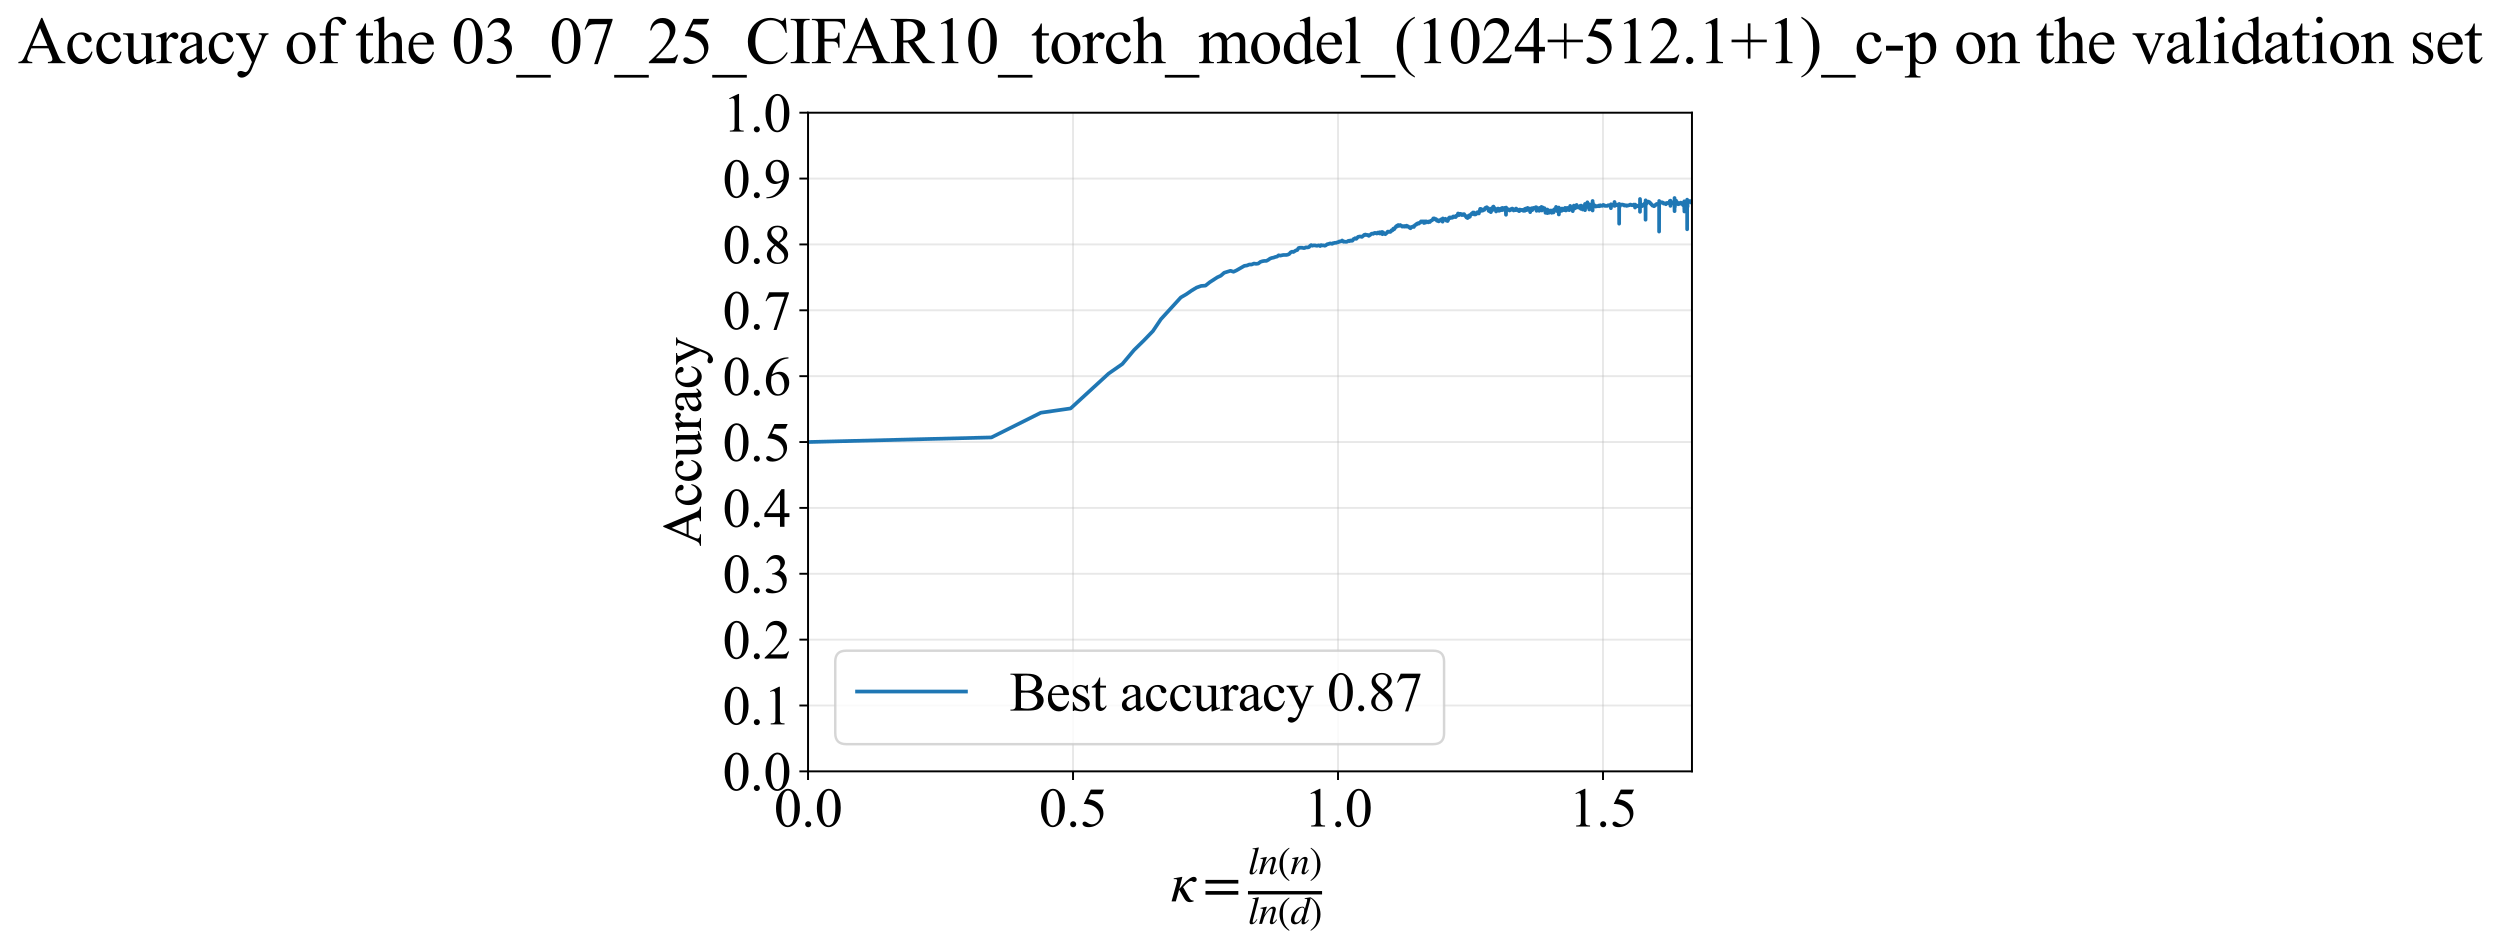 <?xml version="1.0" encoding="utf-8" standalone="no"?>
<!DOCTYPE svg PUBLIC "-//W3C//DTD SVG 1.1//EN"
  "http://www.w3.org/Graphics/SVG/1.1/DTD/svg11.dtd">
<svg xmlns:xlink="http://www.w3.org/1999/xlink" width="1010.039pt" height="383.266pt" viewBox="0 0 1010.039 383.266" xmlns="http://www.w3.org/2000/svg" version="1.1">
 <defs>
  <style type="text/css">*{stroke-linejoin: round; stroke-linecap: butt}</style>
 </defs>
 <g id="figure_1">
  <g id="patch_1">
   <path d="M 0 383.266 
L 1010.039 383.266 
L 1010.039 0 
L 0 0 
z
" style="fill: #ffffff"/>
  </g>
  <g id="axes_1">
   <g id="patch_2">
    <path d="M 326.459 311.644 
L 683.579 311.644 
L 683.579 45.532 
L 326.459 45.532 
z
" style="fill: #ffffff"/>
   </g>
   <g id="matplotlib.axis_1">
    <g id="xtick_1">
     <g id="line2d_1">
      <path d="M 326.459 311.644 
L 326.459 45.532 
" clip-path="url(#p1969341f6b)" style="fill: none; stroke: #b0b0b0; stroke-opacity: 0.3; stroke-width: 0.8; stroke-linecap: square"/>
     </g>
     <g id="line2d_2">
      <defs>
       <path id="me4f8adbfea" d="M 0 0 
L 0 3.5 
" style="stroke: #000000; stroke-width: 0.8"/>
      </defs>
      <g>
       <use xlink:href="#me4f8adbfea" x="326.459" y="311.644" style="stroke: #000000; stroke-width: 0.8"/>
      </g>
     </g>
     <g id="text_1">
      <!-- 0.0 -->
      <g transform="translate(312.709 333.92) scale(0.22 -0.22)">
       <defs>
        <path id="TimesNewRomanPSMT-30" d="M 231 2094 
Q 231 2819 450 3342 
Q 669 3866 1031 4122 
Q 1313 4325 1613 4325 
Q 2100 4325 2488 3828 
Q 2972 3213 2972 2159 
Q 2972 1422 2759 906 
Q 2547 391 2217 158 
Q 1888 -75 1581 -75 
Q 975 -75 572 641 
Q 231 1244 231 2094 
z
M 844 2016 
Q 844 1141 1059 588 
Q 1238 122 1591 122 
Q 1759 122 1940 273 
Q 2122 425 2216 781 
Q 2359 1319 2359 2297 
Q 2359 3022 2209 3506 
Q 2097 3866 1919 4016 
Q 1791 4119 1609 4119 
Q 1397 4119 1231 3928 
Q 1006 3669 925 3112 
Q 844 2556 844 2016 
z
" transform="scale(0.016)"/>
        <path id="TimesNewRomanPSMT-2e" d="M 800 606 
Q 947 606 1047 504 
Q 1147 403 1147 259 
Q 1147 116 1045 14 
Q 944 -88 800 -88 
Q 656 -88 554 14 
Q 453 116 453 259 
Q 453 406 554 506 
Q 656 606 800 606 
z
" transform="scale(0.016)"/>
       </defs>
       <use xlink:href="#TimesNewRomanPSMT-30"/>
       <use xlink:href="#TimesNewRomanPSMT-2e" transform="translate(50 0)"/>
       <use xlink:href="#TimesNewRomanPSMT-30" transform="translate(75 0)"/>
      </g>
     </g>
    </g>
    <g id="xtick_2">
     <g id="line2d_3">
      <path d="M 433.519 311.644 
L 433.519 45.532 
" clip-path="url(#p1969341f6b)" style="fill: none; stroke: #b0b0b0; stroke-opacity: 0.3; stroke-width: 0.8; stroke-linecap: square"/>
     </g>
     <g id="line2d_4">
      <g>
       <use xlink:href="#me4f8adbfea" x="433.519" y="311.644" style="stroke: #000000; stroke-width: 0.8"/>
      </g>
     </g>
     <g id="text_2">
      <!-- 0.5 -->
      <g transform="translate(419.769 333.92) scale(0.22 -0.22)">
       <defs>
        <path id="TimesNewRomanPSMT-35" d="M 2778 4238 
L 2534 3706 
L 1259 3706 
L 981 3138 
Q 1809 3016 2294 2522 
Q 2709 2097 2709 1522 
Q 2709 1188 2573 903 
Q 2438 619 2231 419 
Q 2025 219 1772 97 
Q 1413 -75 1034 -75 
Q 653 -75 479 54 
Q 306 184 306 341 
Q 306 428 378 495 
Q 450 563 559 563 
Q 641 563 702 538 
Q 763 513 909 409 
Q 1144 247 1384 247 
Q 1750 247 2026 523 
Q 2303 800 2303 1197 
Q 2303 1581 2056 1914 
Q 1809 2247 1375 2428 
Q 1034 2569 447 2591 
L 1259 4238 
L 2778 4238 
z
" transform="scale(0.016)"/>
       </defs>
       <use xlink:href="#TimesNewRomanPSMT-30"/>
       <use xlink:href="#TimesNewRomanPSMT-2e" transform="translate(50 0)"/>
       <use xlink:href="#TimesNewRomanPSMT-35" transform="translate(75 0)"/>
      </g>
     </g>
    </g>
    <g id="xtick_3">
     <g id="line2d_5">
      <path d="M 540.579 311.644 
L 540.579 45.532 
" clip-path="url(#p1969341f6b)" style="fill: none; stroke: #b0b0b0; stroke-opacity: 0.3; stroke-width: 0.8; stroke-linecap: square"/>
     </g>
     <g id="line2d_6">
      <g>
       <use xlink:href="#me4f8adbfea" x="540.579" y="311.644" style="stroke: #000000; stroke-width: 0.8"/>
      </g>
     </g>
     <g id="text_3">
      <!-- 1.0 -->
      <g transform="translate(526.829 333.92) scale(0.22 -0.22)">
       <defs>
        <path id="TimesNewRomanPSMT-31" d="M 750 3822 
L 1781 4325 
L 1884 4325 
L 1884 747 
Q 1884 391 1914 303 
Q 1944 216 2037 169 
Q 2131 122 2419 116 
L 2419 0 
L 825 0 
L 825 116 
Q 1125 122 1212 167 
Q 1300 213 1334 289 
Q 1369 366 1369 747 
L 1369 3034 
Q 1369 3497 1338 3628 
Q 1316 3728 1258 3775 
Q 1200 3822 1119 3822 
Q 1003 3822 797 3725 
L 750 3822 
z
" transform="scale(0.016)"/>
       </defs>
       <use xlink:href="#TimesNewRomanPSMT-31"/>
       <use xlink:href="#TimesNewRomanPSMT-2e" transform="translate(50 0)"/>
       <use xlink:href="#TimesNewRomanPSMT-30" transform="translate(75 0)"/>
      </g>
     </g>
    </g>
    <g id="xtick_4">
     <g id="line2d_7">
      <path d="M 647.639 311.644 
L 647.639 45.532 
" clip-path="url(#p1969341f6b)" style="fill: none; stroke: #b0b0b0; stroke-opacity: 0.3; stroke-width: 0.8; stroke-linecap: square"/>
     </g>
     <g id="line2d_8">
      <g>
       <use xlink:href="#me4f8adbfea" x="647.639" y="311.644" style="stroke: #000000; stroke-width: 0.8"/>
      </g>
     </g>
     <g id="text_4">
      <!-- 1.5 -->
      <g transform="translate(633.889 333.92) scale(0.22 -0.22)">
       <use xlink:href="#TimesNewRomanPSMT-31"/>
       <use xlink:href="#TimesNewRomanPSMT-2e" transform="translate(50 0)"/>
       <use xlink:href="#TimesNewRomanPSMT-35" transform="translate(75 0)"/>
      </g>
     </g>
    </g>
    <g id="text_5">
     <!-- $\kappa  = \frac{ln(n)}{ln(d)}$ -->
     <g transform="translate(473.009 364.186) scale(0.22 -0.22)">
      <defs>
       <path id="STIXGeneral-Italic-3ba" d="M 979 1440 
L 998 1446 
Q 1850 2541 2464 2790 
Q 2547 2822 2630 2822 
Q 2797 2822 2886 2736 
Q 2976 2650 2976 2522 
Q 2976 2387 2893 2307 
Q 2810 2227 2682 2227 
Q 2605 2227 2502 2288 
Q 2400 2349 2336 2349 
Q 2170 2349 1990 2205 
Q 1811 2061 1414 1645 
L 2042 544 
Q 2202 262 2310 182 
Q 2419 102 2624 102 
L 2624 0 
Q 2374 -83 2182 -83 
Q 1786 -83 1555 326 
L 960 1350 
L 576 0 
L 90 0 
L 640 1978 
Q 730 2317 730 2406 
Q 730 2560 518 2560 
L 339 2560 
L 339 2650 
Q 678 2694 1306 2822 
L 1325 2803 
L 979 1440 
z
" transform="scale(0.016)"/>
       <path id="STIXGeneral-Regular-3d" d="M 4077 2048 
L 307 2048 
L 307 2470 
L 4077 2470 
L 4077 2048 
z
M 4077 768 
L 307 768 
L 307 1190 
L 4077 1190 
L 4077 768 
z
" transform="scale(0.016)"/>
       <path id="STIXGeneral-Italic-6c" d="M 1786 4339 
L 806 595 
Q 755 410 755 320 
Q 755 205 864 205 
Q 1037 205 1293 570 
L 1453 794 
L 1542 730 
Q 1254 275 1046 102 
Q 838 -70 576 -70 
Q 262 -70 262 288 
Q 262 397 288 480 
L 1165 3834 
Q 1184 3898 1184 3955 
Q 1184 4096 870 4096 
L 755 4096 
L 755 4198 
Q 1203 4250 1747 4371 
L 1786 4339 
z
" transform="scale(0.016)"/>
       <path id="STIXGeneral-Italic-6e" d="M 2944 749 
L 3034 666 
Q 2707 218 2534 80 
Q 2362 -58 2138 -58 
Q 2010 -58 1923 28 
Q 1837 115 1837 288 
Q 1837 390 1939 768 
L 2221 1805 
Q 2310 2150 2310 2310 
Q 2310 2496 2157 2496 
Q 1971 2496 1750 2275 
Q 1530 2054 1210 1587 
Q 998 1274 899 1024 
Q 800 774 570 0 
L 90 0 
L 704 2240 
Q 717 2304 717 2349 
Q 717 2445 630 2480 
Q 544 2515 301 2522 
L 301 2624 
Q 550 2675 857 2729 
Q 1165 2784 1338 2822 
L 1363 2810 
L 934 1414 
Q 1408 2170 1753 2496 
Q 2099 2822 2413 2822 
Q 2611 2822 2720 2716 
Q 2829 2611 2829 2432 
Q 2829 2272 2765 2048 
L 2406 749 
Q 2317 429 2317 358 
Q 2317 243 2419 243 
Q 2541 243 2810 582 
Q 2854 634 2944 749 
z
" transform="scale(0.016)"/>
       <path id="STIXGeneral-Regular-28" d="M 1946 -1030 
L 1869 -1133 
Q 1126 -710 716 32 
Q 307 774 307 1613 
Q 307 3386 1888 4326 
L 1946 4224 
Q 1293 3667 1075 3126 
Q 858 2586 858 1632 
Q 858 685 1082 96 
Q 1306 -493 1946 -1030 
z
" transform="scale(0.016)"/>
       <path id="STIXGeneral-Regular-29" d="M 186 4224 
L 262 4326 
Q 992 3891 1408 3148 
Q 1824 2406 1824 1581 
Q 1824 -166 243 -1133 
L 186 -1030 
Q 845 -486 1059 54 
Q 1274 595 1274 1562 
Q 1274 2534 1059 3120 
Q 845 3706 186 4224 
z
" transform="scale(0.016)"/>
       <path id="STIXGeneral-Italic-64" d="M 3334 4371 
L 3373 4333 
L 3123 3360 
L 2739 1958 
Q 2323 429 2323 384 
Q 2323 256 2438 256 
Q 2522 256 2614 336 
Q 2707 416 2963 710 
L 3040 646 
Q 2547 -83 2099 -83 
Q 1978 -83 1907 -6 
Q 1837 70 1837 205 
Q 1837 397 1920 774 
Q 1645 307 1379 118 
Q 1114 -70 781 -70 
Q 461 -70 278 125 
Q 96 320 96 678 
Q 96 1440 713 2131 
Q 1331 2822 1965 2822 
Q 2163 2822 2256 2732 
Q 2349 2643 2381 2451 
L 2387 2451 
L 2675 3494 
Q 2765 3808 2765 3949 
Q 2765 4051 2694 4076 
Q 2624 4102 2355 4115 
L 2355 4224 
Q 2848 4269 3334 4371 
z
M 2278 2310 
Q 2278 2477 2185 2576 
Q 2093 2675 1978 2675 
Q 1677 2675 1395 2381 
Q 1075 2042 864 1571 
Q 653 1101 653 704 
Q 653 486 752 361 
Q 851 237 1024 237 
Q 1312 237 1606 550 
Q 1901 864 2089 1350 
Q 2278 1837 2278 2310 
z
" transform="scale(0.016)"/>
      </defs>
      <use xlink:href="#STIXGeneral-Italic-3ba" transform="translate(0 0.003)"/>
      <use xlink:href="#STIXGeneral-Regular-3d" transform="translate(58.84 0.003)"/>
      <use xlink:href="#STIXGeneral-Italic-6c" transform="translate(141.78 50.192) scale(0.7)"/>
      <use xlink:href="#STIXGeneral-Italic-6e" transform="translate(161.24 50.192) scale(0.7)"/>
      <use xlink:href="#STIXGeneral-Regular-28" transform="translate(196.24 50.192) scale(0.7)"/>
      <use xlink:href="#STIXGeneral-Italic-6e" transform="translate(219.55 50.192) scale(0.7)"/>
      <use xlink:href="#STIXGeneral-Regular-29" transform="translate(254.55 50.192) scale(0.7)"/>
      <use xlink:href="#STIXGeneral-Italic-6c" transform="translate(141.78 -41.258) scale(0.7)"/>
      <use xlink:href="#STIXGeneral-Italic-6e" transform="translate(161.24 -41.258) scale(0.7)"/>
      <use xlink:href="#STIXGeneral-Regular-28" transform="translate(196.24 -41.258) scale(0.7)"/>
      <use xlink:href="#STIXGeneral-Italic-64" transform="translate(219.55 -41.258) scale(0.7)"/>
      <use xlink:href="#STIXGeneral-Regular-29" transform="translate(254.55 -41.258) scale(0.7)"/>
      <path d="M 141.78 12.8 
L 141.78 19.05 
L 277.86 19.05 
L 277.86 12.8 
L 141.78 12.8 
z
"/>
     </g>
    </g>
   </g>
   <g id="matplotlib.axis_2">
    <g id="ytick_1">
     <g id="line2d_9">
      <path d="M 326.459 311.644 
L 683.579 311.644 
" clip-path="url(#p1969341f6b)" style="fill: none; stroke: #b0b0b0; stroke-opacity: 0.3; stroke-width: 0.8; stroke-linecap: square"/>
     </g>
     <g id="line2d_10">
      <defs>
       <path id="m2eb69a5b21" d="M 0 0 
L -3.5 0 
" style="stroke: #000000; stroke-width: 0.8"/>
      </defs>
      <g>
       <use xlink:href="#m2eb69a5b21" x="326.459" y="311.644" style="stroke: #000000; stroke-width: 0.8"/>
      </g>
     </g>
     <g id="text_6">
      <!-- 0.0 -->
      <g transform="translate(291.959 319.282) scale(0.22 -0.22)">
       <use xlink:href="#TimesNewRomanPSMT-30"/>
       <use xlink:href="#TimesNewRomanPSMT-2e" transform="translate(50 0)"/>
       <use xlink:href="#TimesNewRomanPSMT-30" transform="translate(75 0)"/>
      </g>
     </g>
    </g>
    <g id="ytick_2">
     <g id="line2d_11">
      <path d="M 326.459 285.032 
L 683.579 285.032 
" clip-path="url(#p1969341f6b)" style="fill: none; stroke: #b0b0b0; stroke-opacity: 0.3; stroke-width: 0.8; stroke-linecap: square"/>
     </g>
     <g id="line2d_12">
      <g>
       <use xlink:href="#m2eb69a5b21" x="326.459" y="285.032" style="stroke: #000000; stroke-width: 0.8"/>
      </g>
     </g>
     <g id="text_7">
      <!-- 0.1 -->
      <g transform="translate(291.959 292.67) scale(0.22 -0.22)">
       <use xlink:href="#TimesNewRomanPSMT-30"/>
       <use xlink:href="#TimesNewRomanPSMT-2e" transform="translate(50 0)"/>
       <use xlink:href="#TimesNewRomanPSMT-31" transform="translate(75 0)"/>
      </g>
     </g>
    </g>
    <g id="ytick_3">
     <g id="line2d_13">
      <path d="M 326.459 258.421 
L 683.579 258.421 
" clip-path="url(#p1969341f6b)" style="fill: none; stroke: #b0b0b0; stroke-opacity: 0.3; stroke-width: 0.8; stroke-linecap: square"/>
     </g>
     <g id="line2d_14">
      <g>
       <use xlink:href="#m2eb69a5b21" x="326.459" y="258.421" style="stroke: #000000; stroke-width: 0.8"/>
      </g>
     </g>
     <g id="text_8">
      <!-- 0.2 -->
      <g transform="translate(291.959 266.059) scale(0.22 -0.22)">
       <defs>
        <path id="TimesNewRomanPSMT-32" d="M 2934 816 
L 2638 0 
L 138 0 
L 138 116 
Q 1241 1122 1691 1759 
Q 2141 2397 2141 2925 
Q 2141 3328 1894 3587 
Q 1647 3847 1303 3847 
Q 991 3847 742 3664 
Q 494 3481 375 3128 
L 259 3128 
Q 338 3706 661 4015 
Q 984 4325 1469 4325 
Q 1984 4325 2329 3994 
Q 2675 3663 2675 3213 
Q 2675 2891 2525 2569 
Q 2294 2063 1775 1497 
Q 997 647 803 472 
L 1909 472 
Q 2247 472 2383 497 
Q 2519 522 2628 598 
Q 2738 675 2819 816 
L 2934 816 
z
" transform="scale(0.016)"/>
       </defs>
       <use xlink:href="#TimesNewRomanPSMT-30"/>
       <use xlink:href="#TimesNewRomanPSMT-2e" transform="translate(50 0)"/>
       <use xlink:href="#TimesNewRomanPSMT-32" transform="translate(75 0)"/>
      </g>
     </g>
    </g>
    <g id="ytick_4">
     <g id="line2d_15">
      <path d="M 326.459 231.81 
L 683.579 231.81 
" clip-path="url(#p1969341f6b)" style="fill: none; stroke: #b0b0b0; stroke-opacity: 0.3; stroke-width: 0.8; stroke-linecap: square"/>
     </g>
     <g id="line2d_16">
      <g>
       <use xlink:href="#m2eb69a5b21" x="326.459" y="231.81" style="stroke: #000000; stroke-width: 0.8"/>
      </g>
     </g>
     <g id="text_9">
      <!-- 0.3 -->
      <g transform="translate(291.959 239.448) scale(0.22 -0.22)">
       <defs>
        <path id="TimesNewRomanPSMT-33" d="M 325 3431 
Q 506 3859 782 4092 
Q 1059 4325 1472 4325 
Q 1981 4325 2253 3994 
Q 2459 3747 2459 3466 
Q 2459 3003 1878 2509 
Q 2269 2356 2469 2072 
Q 2669 1788 2669 1403 
Q 2669 853 2319 450 
Q 1863 -75 997 -75 
Q 569 -75 414 31 
Q 259 138 259 259 
Q 259 350 332 419 
Q 406 488 509 488 
Q 588 488 669 463 
Q 722 447 909 348 
Q 1097 250 1169 231 
Q 1284 197 1416 197 
Q 1734 197 1970 444 
Q 2206 691 2206 1028 
Q 2206 1275 2097 1509 
Q 2016 1684 1919 1775 
Q 1784 1900 1550 2001 
Q 1316 2103 1072 2103 
L 972 2103 
L 972 2197 
Q 1219 2228 1467 2375 
Q 1716 2522 1828 2728 
Q 1941 2934 1941 3181 
Q 1941 3503 1739 3701 
Q 1538 3900 1238 3900 
Q 753 3900 428 3381 
L 325 3431 
z
" transform="scale(0.016)"/>
       </defs>
       <use xlink:href="#TimesNewRomanPSMT-30"/>
       <use xlink:href="#TimesNewRomanPSMT-2e" transform="translate(50 0)"/>
       <use xlink:href="#TimesNewRomanPSMT-33" transform="translate(75 0)"/>
      </g>
     </g>
    </g>
    <g id="ytick_5">
     <g id="line2d_17">
      <path d="M 326.459 205.199 
L 683.579 205.199 
" clip-path="url(#p1969341f6b)" style="fill: none; stroke: #b0b0b0; stroke-opacity: 0.3; stroke-width: 0.8; stroke-linecap: square"/>
     </g>
     <g id="line2d_18">
      <g>
       <use xlink:href="#m2eb69a5b21" x="326.459" y="205.199" style="stroke: #000000; stroke-width: 0.8"/>
      </g>
     </g>
     <g id="text_10">
      <!-- 0.4 -->
      <g transform="translate(291.959 212.837) scale(0.22 -0.22)">
       <defs>
        <path id="TimesNewRomanPSMT-34" d="M 2978 1563 
L 2978 1119 
L 2409 1119 
L 2409 0 
L 1894 0 
L 1894 1119 
L 100 1119 
L 100 1519 
L 2066 4325 
L 2409 4325 
L 2409 1563 
L 2978 1563 
z
M 1894 1563 
L 1894 3666 
L 406 1563 
L 1894 1563 
z
" transform="scale(0.016)"/>
       </defs>
       <use xlink:href="#TimesNewRomanPSMT-30"/>
       <use xlink:href="#TimesNewRomanPSMT-2e" transform="translate(50 0)"/>
       <use xlink:href="#TimesNewRomanPSMT-34" transform="translate(75 0)"/>
      </g>
     </g>
    </g>
    <g id="ytick_6">
     <g id="line2d_19">
      <path d="M 326.459 178.588 
L 683.579 178.588 
" clip-path="url(#p1969341f6b)" style="fill: none; stroke: #b0b0b0; stroke-opacity: 0.3; stroke-width: 0.8; stroke-linecap: square"/>
     </g>
     <g id="line2d_20">
      <g>
       <use xlink:href="#m2eb69a5b21" x="326.459" y="178.588" style="stroke: #000000; stroke-width: 0.8"/>
      </g>
     </g>
     <g id="text_11">
      <!-- 0.5 -->
      <g transform="translate(291.959 186.226) scale(0.22 -0.22)">
       <use xlink:href="#TimesNewRomanPSMT-30"/>
       <use xlink:href="#TimesNewRomanPSMT-2e" transform="translate(50 0)"/>
       <use xlink:href="#TimesNewRomanPSMT-35" transform="translate(75 0)"/>
      </g>
     </g>
    </g>
    <g id="ytick_7">
     <g id="line2d_21">
      <path d="M 326.459 151.976 
L 683.579 151.976 
" clip-path="url(#p1969341f6b)" style="fill: none; stroke: #b0b0b0; stroke-opacity: 0.3; stroke-width: 0.8; stroke-linecap: square"/>
     </g>
     <g id="line2d_22">
      <g>
       <use xlink:href="#m2eb69a5b21" x="326.459" y="151.976" style="stroke: #000000; stroke-width: 0.8"/>
      </g>
     </g>
     <g id="text_12">
      <!-- 0.6 -->
      <g transform="translate(291.959 159.614) scale(0.22 -0.22)">
       <defs>
        <path id="TimesNewRomanPSMT-36" d="M 2869 4325 
L 2869 4209 
Q 2456 4169 2195 4045 
Q 1934 3922 1679 3669 
Q 1425 3416 1258 3105 
Q 1091 2794 978 2366 
Q 1428 2675 1881 2675 
Q 2316 2675 2634 2325 
Q 2953 1975 2953 1425 
Q 2953 894 2631 456 
Q 2244 -75 1606 -75 
Q 1172 -75 869 213 
Q 275 772 275 1663 
Q 275 2231 503 2743 
Q 731 3256 1154 3653 
Q 1578 4050 1965 4187 
Q 2353 4325 2688 4325 
L 2869 4325 
z
M 925 2138 
Q 869 1716 869 1456 
Q 869 1156 980 804 
Q 1091 453 1309 247 
Q 1469 100 1697 100 
Q 1969 100 2183 356 
Q 2397 613 2397 1088 
Q 2397 1622 2184 2012 
Q 1972 2403 1581 2403 
Q 1463 2403 1327 2353 
Q 1191 2303 925 2138 
z
" transform="scale(0.016)"/>
       </defs>
       <use xlink:href="#TimesNewRomanPSMT-30"/>
       <use xlink:href="#TimesNewRomanPSMT-2e" transform="translate(50 0)"/>
       <use xlink:href="#TimesNewRomanPSMT-36" transform="translate(75 0)"/>
      </g>
     </g>
    </g>
    <g id="ytick_8">
     <g id="line2d_23">
      <path d="M 326.459 125.365 
L 683.579 125.365 
" clip-path="url(#p1969341f6b)" style="fill: none; stroke: #b0b0b0; stroke-opacity: 0.3; stroke-width: 0.8; stroke-linecap: square"/>
     </g>
     <g id="line2d_24">
      <g>
       <use xlink:href="#m2eb69a5b21" x="326.459" y="125.365" style="stroke: #000000; stroke-width: 0.8"/>
      </g>
     </g>
     <g id="text_13">
      <!-- 0.7 -->
      <g transform="translate(291.959 133.003) scale(0.22 -0.22)">
       <defs>
        <path id="TimesNewRomanPSMT-37" d="M 644 4238 
L 2916 4238 
L 2916 4119 
L 1503 -88 
L 1153 -88 
L 2419 3728 
L 1253 3728 
Q 900 3728 750 3644 
Q 488 3500 328 3200 
L 238 3234 
L 644 4238 
z
" transform="scale(0.016)"/>
       </defs>
       <use xlink:href="#TimesNewRomanPSMT-30"/>
       <use xlink:href="#TimesNewRomanPSMT-2e" transform="translate(50 0)"/>
       <use xlink:href="#TimesNewRomanPSMT-37" transform="translate(75 0)"/>
      </g>
     </g>
    </g>
    <g id="ytick_9">
     <g id="line2d_25">
      <path d="M 326.459 98.754 
L 683.579 98.754 
" clip-path="url(#p1969341f6b)" style="fill: none; stroke: #b0b0b0; stroke-opacity: 0.3; stroke-width: 0.8; stroke-linecap: square"/>
     </g>
     <g id="line2d_26">
      <g>
       <use xlink:href="#m2eb69a5b21" x="326.459" y="98.754" style="stroke: #000000; stroke-width: 0.8"/>
      </g>
     </g>
     <g id="text_14">
      <!-- 0.8 -->
      <g transform="translate(291.959 106.392) scale(0.22 -0.22)">
       <defs>
        <path id="TimesNewRomanPSMT-38" d="M 1228 2134 
Q 725 2547 579 2797 
Q 434 3047 434 3316 
Q 434 3728 753 4026 
Q 1072 4325 1600 4325 
Q 2113 4325 2425 4047 
Q 2738 3769 2738 3413 
Q 2738 3175 2569 2928 
Q 2400 2681 1866 2347 
Q 2416 1922 2594 1678 
Q 2831 1359 2831 1006 
Q 2831 559 2490 242 
Q 2150 -75 1597 -75 
Q 994 -75 656 303 
Q 388 606 388 966 
Q 388 1247 577 1523 
Q 766 1800 1228 2134 
z
M 1719 2469 
Q 2094 2806 2194 3001 
Q 2294 3197 2294 3444 
Q 2294 3772 2109 3958 
Q 1925 4144 1606 4144 
Q 1288 4144 1088 3959 
Q 888 3775 888 3528 
Q 888 3366 970 3203 
Q 1053 3041 1206 2894 
L 1719 2469 
z
M 1375 2016 
Q 1116 1797 991 1539 
Q 866 1281 866 981 
Q 866 578 1086 336 
Q 1306 94 1647 94 
Q 1984 94 2187 284 
Q 2391 475 2391 747 
Q 2391 972 2272 1150 
Q 2050 1481 1375 2016 
z
" transform="scale(0.016)"/>
       </defs>
       <use xlink:href="#TimesNewRomanPSMT-30"/>
       <use xlink:href="#TimesNewRomanPSMT-2e" transform="translate(50 0)"/>
       <use xlink:href="#TimesNewRomanPSMT-38" transform="translate(75 0)"/>
      </g>
     </g>
    </g>
    <g id="ytick_10">
     <g id="line2d_27">
      <path d="M 326.459 72.143 
L 683.579 72.143 
" clip-path="url(#p1969341f6b)" style="fill: none; stroke: #b0b0b0; stroke-opacity: 0.3; stroke-width: 0.8; stroke-linecap: square"/>
     </g>
     <g id="line2d_28">
      <g>
       <use xlink:href="#m2eb69a5b21" x="326.459" y="72.143" style="stroke: #000000; stroke-width: 0.8"/>
      </g>
     </g>
     <g id="text_15">
      <!-- 0.9 -->
      <g transform="translate(291.959 79.781) scale(0.22 -0.22)">
       <defs>
        <path id="TimesNewRomanPSMT-39" d="M 338 -88 
L 338 28 
Q 744 34 1094 217 
Q 1444 400 1770 856 
Q 2097 1313 2225 1859 
Q 1734 1544 1338 1544 
Q 891 1544 572 1889 
Q 253 2234 253 2806 
Q 253 3363 572 3797 
Q 956 4325 1575 4325 
Q 2097 4325 2469 3894 
Q 2925 3359 2925 2575 
Q 2925 1869 2578 1258 
Q 2231 647 1613 244 
Q 1109 -88 516 -88 
L 338 -88 
z
M 2275 2091 
Q 2331 2497 2331 2741 
Q 2331 3044 2228 3395 
Q 2125 3747 1936 3934 
Q 1747 4122 1506 4122 
Q 1228 4122 1018 3872 
Q 809 3622 809 3128 
Q 809 2469 1088 2097 
Q 1291 1828 1588 1828 
Q 1731 1828 1928 1897 
Q 2125 1966 2275 2091 
z
" transform="scale(0.016)"/>
       </defs>
       <use xlink:href="#TimesNewRomanPSMT-30"/>
       <use xlink:href="#TimesNewRomanPSMT-2e" transform="translate(50 0)"/>
       <use xlink:href="#TimesNewRomanPSMT-39" transform="translate(75 0)"/>
      </g>
     </g>
    </g>
    <g id="ytick_11">
     <g id="line2d_29">
      <path d="M 326.459 45.532 
L 683.579 45.532 
" clip-path="url(#p1969341f6b)" style="fill: none; stroke: #b0b0b0; stroke-opacity: 0.3; stroke-width: 0.8; stroke-linecap: square"/>
     </g>
     <g id="line2d_30">
      <g>
       <use xlink:href="#m2eb69a5b21" x="326.459" y="45.532" style="stroke: #000000; stroke-width: 0.8"/>
      </g>
     </g>
     <g id="text_16">
      <!-- 1.0 -->
      <g transform="translate(291.959 53.17) scale(0.22 -0.22)">
       <use xlink:href="#TimesNewRomanPSMT-31"/>
       <use xlink:href="#TimesNewRomanPSMT-2e" transform="translate(50 0)"/>
       <use xlink:href="#TimesNewRomanPSMT-30" transform="translate(75 0)"/>
      </g>
     </g>
    </g>
    <g id="text_17">
     <!-- Accuracy -->
     <g transform="translate(283.212 220.726) rotate(-90) scale(0.22 -0.22)">
      <defs>
       <path id="TimesNewRomanPSMT-41" d="M 2928 1419 
L 1288 1419 
L 1000 750 
Q 894 503 894 381 
Q 894 284 986 211 
Q 1078 138 1384 116 
L 1384 0 
L 50 0 
L 50 116 
Q 316 163 394 238 
Q 553 388 747 847 
L 2238 4334 
L 2347 4334 
L 3822 809 
Q 4000 384 4145 257 
Q 4291 131 4550 116 
L 4550 0 
L 2878 0 
L 2878 116 
Q 3131 128 3220 200 
Q 3309 272 3309 375 
Q 3309 513 3184 809 
L 2928 1419 
z
M 2841 1650 
L 2122 3363 
L 1384 1650 
L 2841 1650 
z
" transform="scale(0.016)"/>
       <path id="TimesNewRomanPSMT-63" d="M 2631 1088 
Q 2516 522 2178 217 
Q 1841 -88 1431 -88 
Q 944 -88 581 321 
Q 219 731 219 1428 
Q 219 2103 620 2525 
Q 1022 2947 1584 2947 
Q 2006 2947 2278 2723 
Q 2550 2500 2550 2259 
Q 2550 2141 2473 2067 
Q 2397 1994 2259 1994 
Q 2075 1994 1981 2113 
Q 1928 2178 1911 2362 
Q 1894 2547 1784 2644 
Q 1675 2738 1481 2738 
Q 1169 2738 978 2506 
Q 725 2200 725 1697 
Q 725 1184 976 792 
Q 1228 400 1656 400 
Q 1963 400 2206 609 
Q 2378 753 2541 1131 
L 2631 1088 
z
" transform="scale(0.016)"/>
       <path id="TimesNewRomanPSMT-75" d="M 2709 2863 
L 2709 1128 
Q 2709 631 2732 520 
Q 2756 409 2807 365 
Q 2859 322 2928 322 
Q 3025 322 3147 375 
L 3191 266 
L 2334 -88 
L 2194 -88 
L 2194 519 
Q 1825 119 1631 15 
Q 1438 -88 1222 -88 
Q 981 -88 804 51 
Q 628 191 559 409 
Q 491 628 491 1028 
L 491 2306 
Q 491 2509 447 2587 
Q 403 2666 317 2708 
Q 231 2750 6 2747 
L 6 2863 
L 1009 2863 
L 1009 947 
Q 1009 547 1148 422 
Q 1288 297 1484 297 
Q 1619 297 1789 381 
Q 1959 466 2194 703 
L 2194 2325 
Q 2194 2569 2105 2655 
Q 2016 2741 1734 2747 
L 1734 2863 
L 2709 2863 
z
" transform="scale(0.016)"/>
       <path id="TimesNewRomanPSMT-72" d="M 1038 2947 
L 1038 2303 
Q 1397 2947 1775 2947 
Q 1947 2947 2059 2842 
Q 2172 2738 2172 2600 
Q 2172 2478 2090 2393 
Q 2009 2309 1897 2309 
Q 1788 2309 1652 2417 
Q 1516 2525 1450 2525 
Q 1394 2525 1328 2463 
Q 1188 2334 1038 2041 
L 1038 669 
Q 1038 431 1097 309 
Q 1138 225 1241 169 
Q 1344 113 1538 113 
L 1538 0 
L 72 0 
L 72 113 
Q 291 113 397 181 
Q 475 231 506 341 
Q 522 394 522 644 
L 522 1753 
Q 522 2253 501 2348 
Q 481 2444 426 2487 
Q 372 2531 291 2531 
Q 194 2531 72 2484 
L 41 2597 
L 906 2947 
L 1038 2947 
z
" transform="scale(0.016)"/>
       <path id="TimesNewRomanPSMT-61" d="M 1822 413 
Q 1381 72 1269 19 
Q 1100 -59 909 -59 
Q 613 -59 420 144 
Q 228 347 228 678 
Q 228 888 322 1041 
Q 450 1253 767 1440 
Q 1084 1628 1822 1897 
L 1822 2009 
Q 1822 2438 1686 2597 
Q 1550 2756 1291 2756 
Q 1094 2756 978 2650 
Q 859 2544 859 2406 
L 866 2225 
Q 866 2081 792 2003 
Q 719 1925 600 1925 
Q 484 1925 411 2006 
Q 338 2088 338 2228 
Q 338 2497 613 2722 
Q 888 2947 1384 2947 
Q 1766 2947 2009 2819 
Q 2194 2722 2281 2516 
Q 2338 2381 2338 1966 
L 2338 994 
Q 2338 584 2353 492 
Q 2369 400 2405 369 
Q 2441 338 2488 338 
Q 2538 338 2575 359 
Q 2641 400 2828 588 
L 2828 413 
Q 2478 -56 2159 -56 
Q 2006 -56 1915 50 
Q 1825 156 1822 413 
z
M 1822 616 
L 1822 1706 
Q 1350 1519 1213 1441 
Q 966 1303 859 1153 
Q 753 1003 753 825 
Q 753 600 887 451 
Q 1022 303 1197 303 
Q 1434 303 1822 616 
z
" transform="scale(0.016)"/>
       <path id="TimesNewRomanPSMT-79" d="M 38 2863 
L 1372 2863 
L 1372 2747 
L 1306 2747 
Q 1166 2747 1095 2686 
Q 1025 2625 1025 2534 
Q 1025 2413 1128 2197 
L 1825 753 
L 2466 2334 
Q 2519 2463 2519 2588 
Q 2519 2644 2497 2672 
Q 2472 2706 2419 2726 
Q 2366 2747 2231 2747 
L 2231 2863 
L 3163 2863 
L 3163 2747 
Q 3047 2734 2984 2696 
Q 2922 2659 2847 2556 
Q 2819 2513 2741 2316 
L 1575 -541 
Q 1406 -956 1132 -1168 
Q 859 -1381 606 -1381 
Q 422 -1381 303 -1275 
Q 184 -1169 184 -1031 
Q 184 -900 270 -820 
Q 356 -741 506 -741 
Q 609 -741 788 -809 
Q 913 -856 944 -856 
Q 1038 -856 1148 -759 
Q 1259 -663 1372 -384 
L 1575 113 
L 547 2272 
Q 500 2369 397 2513 
Q 319 2622 269 2659 
Q 197 2709 38 2747 
L 38 2863 
z
" transform="scale(0.016)"/>
      </defs>
      <use xlink:href="#TimesNewRomanPSMT-41"/>
      <use xlink:href="#TimesNewRomanPSMT-63" transform="translate(72.217 0)"/>
      <use xlink:href="#TimesNewRomanPSMT-63" transform="translate(116.602 0)"/>
      <use xlink:href="#TimesNewRomanPSMT-75" transform="translate(160.986 0)"/>
      <use xlink:href="#TimesNewRomanPSMT-72" transform="translate(210.986 0)"/>
      <use xlink:href="#TimesNewRomanPSMT-61" transform="translate(244.287 0)"/>
      <use xlink:href="#TimesNewRomanPSMT-63" transform="translate(288.672 0)"/>
      <use xlink:href="#TimesNewRomanPSMT-79" transform="translate(333.057 0)"/>
     </g>
    </g>
   </g>
   <g id="line2d_31">
    <path d="M 326.459 178.588 
L 400.535 176.725 
L 420.51 166.746 
L 432.541 165.016 
L 447.92 150.912 
L 453.451 147.053 
L 458.14 141.465 
L 462.211 137.473 
L 465.807 133.748 
L 469.028 128.958 
L 477.062 120.176 
L 479.334 118.845 
L 481.451 117.382 
L 483.432 116.184 
L 485.293 115.519 
L 487.049 115.386 
L 488.71 114.055 
L 491.786 112.059 
L 493.217 111.394 
L 494.584 110.197 
L 497.149 109.398 
L 498.356 109.798 
L 499.517 109.265 
L 502.76 107.403 
L 503.77 107.269 
L 504.748 106.87 
L 505.695 106.87 
L 506.615 106.471 
L 507.507 106.604 
L 508.375 106.471 
L 509.219 105.806 
L 510.041 105.54 
L 510.841 105.407 
L 511.621 105.407 
L 512.382 105.008 
L 513.125 104.475 
L 513.85 104.209 
L 514.559 104.076 
L 515.251 103.81 
L 515.929 103.677 
L 516.592 103.145 
L 517.241 103.278 
L 518.499 103.012 
L 519.708 103.012 
L 520.296 102.879 
L 520.872 102.613 
L 521.438 101.947 
L 521.993 101.681 
L 522.539 101.814 
L 523.603 101.149 
L 524.121 101.016 
L 524.631 100.218 
L 525.132 100.084 
L 526.111 100.084 
L 526.59 100.218 
L 527.06 100.218 
L 527.524 99.951 
L 528.432 99.951 
L 528.875 99.818 
L 529.313 99.286 
L 529.744 99.02 
L 530.17 99.286 
L 530.59 99.153 
L 531.412 99.153 
L 531.816 99.286 
L 532.214 99.286 
L 532.607 99.153 
L 532.995 99.153 
L 533.378 99.419 
L 533.757 99.02 
L 534.131 99.153 
L 534.865 99.153 
L 535.226 99.286 
L 535.583 99.153 
L 536.284 98.621 
L 536.629 98.621 
L 537.307 98.355 
L 537.641 98.355 
L 537.971 98.488 
L 538.297 98.488 
L 538.62 98.222 
L 538.94 98.222 
L 539.257 98.089 
L 539.88 98.089 
L 540.491 97.822 
L 540.792 97.822 
L 541.091 97.556 
L 541.678 97.556 
L 542.255 97.157 
L 542.822 97.689 
L 543.101 97.556 
L 543.378 97.689 
L 544.194 97.689 
L 544.726 97.29 
L 544.988 97.29 
L 545.249 97.423 
L 545.507 97.157 
L 545.763 97.157 
L 546.017 97.29 
L 546.269 97.29 
L 546.519 97.157 
L 546.767 96.625 
L 547.013 96.492 
L 547.257 96.492 
L 547.499 96.226 
L 547.739 96.492 
L 547.978 96.492 
L 548.682 95.694 
L 548.913 95.694 
L 549.143 95.561 
L 549.821 95.561 
L 550.044 95.694 
L 550.265 95.694 
L 550.703 95.294 
L 550.92 95.161 
L 551.135 94.895 
L 551.349 95.028 
L 551.561 94.762 
L 551.771 94.762 
L 551.981 94.895 
L 552.189 94.895 
L 552.395 95.028 
L 552.6 94.895 
L 553.006 95.294 
L 553.606 94.895 
L 553.999 94.496 
L 554.387 94.363 
L 554.58 94.363 
L 554.771 94.496 
L 555.337 94.097 
L 555.524 94.23 
L 555.709 94.097 
L 556.259 94.363 
L 556.62 93.964 
L 556.799 94.23 
L 556.977 94.23 
L 557.33 93.831 
L 557.505 94.363 
L 557.679 93.831 
L 557.852 94.097 
L 558.365 93.698 
L 558.534 94.629 
L 558.702 93.831 
L 558.87 94.363 
L 559.036 94.097 
L 559.693 94.629 
L 559.855 94.363 
L 560.016 94.363 
L 560.336 93.964 
L 560.495 93.964 
L 560.653 93.565 
L 560.81 93.698 
L 561.122 93.565 
L 561.431 93.698 
L 561.736 93.698 
L 561.888 93.432 
L 562.039 93.432 
L 562.189 93.032 
L 562.339 93.032 
L 562.488 92.899 
L 562.636 93.032 
L 562.93 92.367 
L 563.076 92.367 
L 563.221 92.633 
L 563.366 92.5 
L 563.653 91.968 
L 563.938 91.569 
L 564.079 91.702 
L 564.22 91.569 
L 564.36 91.17 
L 564.776 91.17 
L 564.913 90.904 
L 565.05 91.303 
L 565.187 91.303 
L 565.726 90.904 
L 566.518 91.569 
L 566.777 91.303 
L 567.162 91.569 
L 567.417 91.569 
L 567.543 91.303 
L 567.919 91.303 
L 568.043 91.569 
L 568.29 91.17 
L 568.413 91.303 
L 568.535 91.569 
L 568.778 91.436 
L 568.899 91.436 
L 569.139 91.702 
L 569.614 92.101 
L 569.732 91.835 
L 569.849 92.234 
L 570.198 91.702 
L 570.314 91.835 
L 570.657 91.569 
L 570.771 91.569 
L 570.997 91.436 
L 571.222 91.702 
L 571.556 91.037 
L 571.666 91.037 
L 572.104 90.637 
L 572.213 90.771 
L 572.429 90.371 
L 572.536 90.371 
L 572.75 90.238 
L 572.856 90.238 
L 572.962 90.371 
L 573.068 90.105 
L 573.173 90.371 
L 573.59 89.972 
L 573.797 89.972 
L 574.104 89.44 
L 574.206 89.706 
L 574.509 89.44 
L 574.71 89.44 
L 574.909 89.573 
L 575.008 89.44 
L 575.205 89.839 
L 575.303 90.105 
L 575.401 89.44 
L 575.596 89.573 
L 575.79 89.44 
L 575.886 89.972 
L 576.078 89.44 
L 576.173 89.573 
L 576.269 89.44 
L 576.552 89.706 
L 576.74 89.573 
L 576.927 89.573 
L 577.02 89.839 
L 577.388 89.44 
L 577.48 89.44 
L 577.662 89.706 
L 578.113 89.174 
L 578.202 89.174 
L 578.38 89.041 
L 578.557 89.041 
L 578.733 88.775 
L 578.821 88.775 
L 579.082 88.242 
L 579.513 88.242 
L 579.768 88.642 
L 579.938 88.509 
L 580.19 88.509 
L 580.357 88.775 
L 580.523 89.174 
L 580.605 89.041 
L 580.77 88.908 
L 580.934 89.307 
L 581.097 89.307 
L 581.259 89.44 
L 581.42 89.041 
L 581.501 89.307 
L 581.82 88.908 
L 581.899 88.908 
L 582.057 88.775 
L 582.136 88.908 
L 582.214 88.642 
L 582.292 88.908 
L 582.448 88.642 
L 582.681 88.642 
L 582.758 88.908 
L 582.835 89.573 
L 582.912 88.242 
L 582.988 89.174 
L 583.065 88.775 
L 583.217 88.775 
L 583.293 88.908 
L 583.444 88.775 
L 583.594 88.775 
L 583.818 88.509 
L 583.892 88.509 
L 583.966 88.376 
L 584.408 89.174 
L 584.553 88.775 
L 584.698 89.174 
L 584.77 89.041 
L 584.843 89.307 
L 585.058 88.908 
L 585.2 88.509 
L 585.342 88.109 
L 585.484 87.976 
L 585.554 87.976 
L 585.624 87.843 
L 585.695 87.976 
L 585.765 87.843 
L 585.904 87.976 
L 585.973 87.843 
L 586.043 88.109 
L 586.112 87.976 
L 586.181 87.976 
L 586.319 87.843 
L 586.387 87.976 
L 586.455 87.843 
L 586.592 87.976 
L 586.728 87.843 
L 586.795 87.976 
L 586.997 87.577 
L 587.131 87.444 
L 587.198 87.444 
L 587.398 87.71 
L 587.464 87.71 
L 587.596 87.577 
L 587.662 87.577 
L 587.793 87.444 
L 587.923 87.577 
L 587.988 87.577 
L 588.118 87.71 
L 588.312 87.178 
L 588.695 87.178 
L 588.885 86.779 
L 589.074 86.247 
L 589.137 86.38 
L 589.262 86.38 
L 589.387 86.646 
L 589.449 86.513 
L 589.511 86.912 
L 589.573 86.646 
L 589.634 86.646 
L 589.757 86.38 
L 589.88 86.646 
L 590.063 86.38 
L 590.305 86.646 
L 590.425 86.646 
L 590.485 86.513 
L 590.545 86.646 
L 590.665 86.912 
L 590.724 86.779 
L 590.843 86.779 
L 591.021 86.646 
L 591.079 86.646 
L 591.255 86.513 
L 591.43 86.779 
L 591.546 86.513 
L 591.72 87.045 
L 591.949 87.045 
L 592.177 87.444 
L 592.234 87.311 
L 592.291 87.577 
L 592.347 87.444 
L 592.404 87.444 
L 592.46 87.843 
L 592.516 87.71 
L 592.572 87.843 
L 592.628 87.71 
L 592.74 87.71 
L 592.907 88.109 
L 592.962 87.976 
L 593.017 87.843 
L 593.128 87.311 
L 593.293 87.843 
L 593.456 87.045 
L 593.619 87.444 
L 593.673 87.444 
L 593.835 87.577 
L 594.05 86.779 
L 594.103 86.912 
L 594.157 86.779 
L 594.263 86.779 
L 594.474 86.38 
L 594.527 86.513 
L 594.58 86.38 
L 594.632 86.247 
L 594.684 86.38 
L 594.737 86.38 
L 594.789 86.513 
L 594.841 86.38 
L 594.997 86.114 
L 595.1 85.847 
L 595.255 86.114 
L 595.358 86.114 
L 595.46 85.847 
L 595.663 86.646 
L 595.866 86.38 
L 595.916 86.646 
L 595.966 86.513 
L 596.067 86.38 
L 596.117 86.646 
L 596.166 86.38 
L 596.216 86.513 
L 596.266 86.38 
L 596.316 86.38 
L 596.365 86.513 
L 596.415 86.38 
L 596.711 85.847 
L 596.808 85.847 
L 596.857 85.981 
L 596.906 85.714 
L 596.955 85.847 
L 597.1 86.114 
L 597.197 85.847 
L 597.389 86.114 
L 597.437 86.114 
L 597.485 86.247 
L 597.628 85.448 
L 597.676 85.448 
L 597.723 85.581 
L 597.771 85.448 
L 598.007 84.384 
L 598.147 84.783 
L 598.241 84.384 
L 598.38 84.916 
L 598.427 84.65 
L 598.473 84.783 
L 598.658 85.182 
L 598.887 84.65 
L 599.115 85.049 
L 599.16 85.049 
L 599.205 84.65 
L 599.251 84.916 
L 599.296 84.916 
L 599.475 84.65 
L 599.61 84.65 
L 599.699 84.783 
L 599.921 84.251 
L 599.965 84.384 
L 600.097 83.985 
L 600.228 84.118 
L 600.272 84.118 
L 600.403 83.852 
L 600.49 83.852 
L 600.62 83.719 
L 600.706 83.719 
L 600.878 83.985 
L 600.92 83.985 
L 601.134 84.384 
L 601.176 84.384 
L 601.261 84.118 
L 601.43 85.182 
L 601.514 84.783 
L 601.681 85.315 
L 601.848 84.65 
L 602.013 85.182 
L 602.137 84.916 
L 602.178 85.049 
L 602.301 85.714 
L 602.342 85.714 
L 602.383 85.448 
L 602.464 84.251 
L 602.505 84.783 
L 602.545 84.783 
L 602.707 85.049 
L 602.788 85.049 
L 602.909 84.916 
L 602.949 84.916 
L 603.188 83.586 
L 603.228 83.586 
L 603.307 83.852 
L 603.386 83.452 
L 603.426 83.719 
L 603.544 84.118 
L 603.583 84.118 
L 603.661 84.251 
L 603.701 84.118 
L 603.74 84.251 
L 603.779 84.384 
L 603.895 84.118 
L 603.934 84.118 
L 604.205 84.916 
L 604.243 84.783 
L 604.282 84.783 
L 604.435 85.448 
L 604.473 85.315 
L 604.625 84.517 
L 604.739 85.182 
L 604.776 84.916 
L 604.852 84.517 
L 604.927 85.049 
L 604.965 84.783 
L 605.077 84.783 
L 605.226 84.251 
L 605.375 84.783 
L 605.559 85.049 
L 605.596 85.049 
L 605.633 85.182 
L 605.67 84.916 
L 605.743 84.916 
L 605.962 84.384 
L 605.998 85.049 
L 606.07 84.517 
L 606.143 84.384 
L 606.215 84.65 
L 606.323 84.65 
L 606.502 84.251 
L 606.609 84.517 
L 606.644 84.118 
L 606.68 84.783 
L 606.822 84.916 
L 606.963 83.985 
L 606.998 84.251 
L 607.033 84.251 
L 607.138 84.783 
L 607.173 84.384 
L 607.243 84.384 
L 607.278 84.65 
L 607.347 84.384 
L 607.417 84.251 
L 607.451 84.384 
L 607.624 84.65 
L 607.83 83.985 
L 608 84.65 
L 608.034 84.65 
L 608.204 85.182 
L 608.238 85.049 
L 608.339 84.65 
L 608.439 86.779 
L 608.506 83.852 
L 608.573 84.783 
L 608.64 84.916 
L 608.773 84.384 
L 608.938 84.65 
L 608.971 84.65 
L 609.103 84.517 
L 609.332 84.517 
L 609.462 84.65 
L 609.494 84.65 
L 609.656 84.916 
L 609.753 84.916 
L 609.881 85.049 
L 610.041 84.65 
L 610.199 84.916 
L 610.231 84.916 
L 610.42 84.517 
L 610.483 84.517 
L 610.609 84.384 
L 610.64 84.384 
L 610.671 84.517 
L 610.733 84.384 
L 610.827 84.384 
L 610.95 84.251 
L 611.074 84.384 
L 611.228 84.384 
L 611.35 84.517 
L 611.38 84.517 
L 611.532 85.049 
L 611.684 84.65 
L 611.744 84.65 
L 611.774 84.783 
L 611.834 84.65 
L 612.104 84.65 
L 612.163 84.517 
L 612.193 84.783 
L 612.282 84.65 
L 612.371 84.916 
L 612.518 84.251 
L 612.694 84.65 
L 612.723 84.517 
L 612.781 84.65 
L 612.81 84.65 
L 612.898 84.517 
L 613.042 84.916 
L 613.071 84.916 
L 613.186 84.783 
L 613.33 85.049 
L 613.444 85.049 
L 613.558 85.182 
L 613.587 85.182 
L 613.728 85.315 
L 613.785 85.315 
L 613.925 85.182 
L 613.953 85.182 
L 614.037 84.65 
L 614.149 84.783 
L 614.647 84.783 
L 614.784 84.916 
L 614.947 84.916 
L 615.056 84.783 
L 615.218 85.049 
L 615.352 85.049 
L 615.486 85.182 
L 615.539 85.182 
L 615.672 85.049 
L 615.699 85.049 
L 615.884 84.65 
L 615.91 84.65 
L 615.936 84.517 
L 615.963 84.783 
L 615.989 84.783 
L 616.015 85.182 
L 616.068 84.384 
L 616.094 84.384 
L 616.146 84.517 
L 616.198 84.384 
L 616.329 84.384 
L 616.458 84.251 
L 616.484 84.251 
L 616.639 84.783 
L 616.664 84.65 
L 616.69 84.65 
L 616.716 84.916 
L 616.767 84.517 
L 616.869 84.517 
L 617.022 84.251 
L 617.149 84.251 
L 617.174 83.985 
L 617.225 84.384 
L 617.25 84.384 
L 617.3 84.783 
L 617.351 84.384 
L 617.376 84.251 
L 617.451 84.384 
L 617.923 84.384 
L 618.046 84.251 
L 618.218 85.714 
L 618.291 85.182 
L 618.34 84.783 
L 618.413 85.049 
L 618.437 85.049 
L 618.558 84.916 
L 618.582 84.916 
L 618.703 84.783 
L 618.727 84.783 
L 618.895 84.118 
L 619.038 84.916 
L 619.133 84.384 
L 619.157 84.65 
L 619.18 84.65 
L 619.322 84.251 
L 619.463 84.251 
L 619.534 83.985 
L 619.58 84.118 
L 619.836 84.118 
L 619.952 84.251 
L 619.975 84.251 
L 620.091 84.118 
L 620.159 84.118 
L 620.274 83.985 
L 620.297 83.985 
L 620.434 83.719 
L 620.524 83.719 
L 620.547 83.852 
L 620.615 83.719 
L 620.705 83.719 
L 620.795 85.182 
L 620.818 84.118 
L 620.84 83.985 
L 620.863 84.384 
L 620.997 84.517 
L 621.086 84.517 
L 621.22 84.916 
L 621.242 84.783 
L 621.286 84.783 
L 621.441 84.517 
L 621.507 84.517 
L 621.594 84.251 
L 621.616 84.384 
L 621.682 84.517 
L 621.725 84.384 
L 621.791 84.251 
L 621.813 84.517 
L 621.834 84.517 
L 621.878 85.182 
L 621.943 84.65 
L 621.964 83.985 
L 622.051 84.251 
L 622.073 84.251 
L 622.116 84.65 
L 622.202 84.517 
L 622.352 84.118 
L 622.373 84.251 
L 622.458 84.118 
L 622.501 84.118 
L 622.543 84.251 
L 622.607 84.118 
L 622.628 84.118 
L 622.776 83.586 
L 622.924 85.049 
L 623.049 84.118 
L 623.133 83.985 
L 623.153 84.118 
L 623.195 84.118 
L 623.257 84.384 
L 623.299 84.118 
L 623.32 84.118 
L 623.382 83.852 
L 623.444 83.985 
L 623.485 83.985 
L 623.629 84.251 
L 623.649 84.251 
L 623.772 84.517 
L 623.874 84.517 
L 624.016 84.118 
L 624.178 85.049 
L 624.238 84.783 
L 624.278 85.049 
L 624.298 85.049 
L 624.399 85.981 
L 624.419 85.448 
L 624.439 85.448 
L 624.518 85.847 
L 624.558 85.714 
L 624.618 85.448 
L 624.677 85.581 
L 624.697 85.581 
L 624.836 85.182 
L 624.973 85.714 
L 625.013 84.916 
L 625.091 85.315 
L 625.111 85.315 
L 625.15 86.114 
L 625.169 84.65 
L 625.267 85.315 
L 625.325 85.448 
L 625.364 85.315 
L 625.402 85.315 
L 625.576 85.847 
L 625.634 85.847 
L 625.711 85.182 
L 625.73 85.448 
L 625.749 85.981 
L 625.826 85.049 
L 625.959 85.315 
L 625.978 85.315 
L 626.092 85.182 
L 626.243 85.182 
L 626.356 85.315 
L 626.375 85.315 
L 626.506 85.049 
L 626.655 85.049 
L 626.84 85.581 
L 626.877 85.581 
L 626.896 85.981 
L 626.988 85.581 
L 627.006 85.448 
L 627.061 85.581 
L 627.098 85.847 
L 627.116 85.448 
L 627.153 85.448 
L 627.171 85.315 
L 627.208 85.847 
L 627.244 85.581 
L 627.263 85.714 
L 627.317 85.448 
L 627.372 85.315 
L 627.426 85.448 
L 627.444 85.448 
L 627.517 85.847 
L 627.535 84.916 
L 627.625 85.714 
L 627.643 85.847 
L 627.697 85.448 
L 627.715 85.448 
L 627.805 84.916 
L 627.823 85.448 
L 627.841 85.448 
L 627.93 84.65 
L 627.966 84.783 
L 628.019 84.517 
L 628.09 84.65 
L 628.302 84.65 
L 628.355 84.783 
L 628.408 84.65 
L 628.426 84.65 
L 628.478 84.783 
L 628.513 84.517 
L 628.531 84.65 
L 628.653 84.65 
L 628.67 83.586 
L 628.757 84.517 
L 628.827 84.517 
L 628.913 83.985 
L 628.982 84.118 
L 629 84.118 
L 629.137 85.315 
L 629.24 84.251 
L 629.36 85.182 
L 629.394 85.182 
L 629.411 84.916 
L 629.496 85.182 
L 629.546 85.182 
L 629.614 84.783 
L 629.665 84.916 
L 629.715 85.182 
L 629.783 83.852 
L 629.766 86.646 
L 629.799 85.315 
L 629.816 86.646 
L 629.833 84.783 
L 629.917 85.847 
L 630.067 85.448 
L 630.084 85.581 
L 630.117 85.315 
L 630.15 85.315 
L 630.2 85.315 
L 630.316 85.182 
L 630.415 85.182 
L 630.579 84.65 
L 630.628 84.65 
L 630.693 85.182 
L 630.742 84.783 
L 630.759 84.783 
L 630.775 84.384 
L 630.791 84.916 
L 630.872 84.65 
L 630.921 85.182 
L 630.953 84.517 
L 631.002 84.517 
L 631.066 84.251 
L 631.099 84.384 
L 631.179 84.65 
L 631.211 84.517 
L 631.227 84.517 
L 631.243 84.384 
L 631.323 84.517 
L 631.355 84.517 
L 631.467 84.65 
L 631.515 84.517 
L 631.562 84.65 
L 631.689 84.783 
L 631.784 84.783 
L 631.815 84.65 
L 631.894 84.916 
L 632.035 84.65 
L 632.05 84.65 
L 632.144 84.118 
L 632.097 84.783 
L 632.175 84.384 
L 632.237 84.384 
L 632.314 83.985 
L 632.345 84.118 
L 632.469 84.783 
L 632.546 84.783 
L 632.623 85.049 
L 632.669 84.916 
L 632.836 84.916 
L 632.958 84.783 
L 632.973 84.783 
L 633.004 84.384 
L 633.079 84.517 
L 633.124 84.65 
L 633.109 84.384 
L 633.139 84.384 
L 633.155 83.985 
L 633.2 84.65 
L 633.245 84.517 
L 633.26 84.517 
L 633.38 84.783 
L 633.469 84.251 
L 633.499 84.384 
L 633.559 84.384 
L 633.692 84.65 
L 633.796 84.65 
L 633.914 84.783 
L 633.972 84.783 
L 633.987 84.916 
L 634.002 84.251 
L 634.031 83.852 
L 634.06 84.517 
L 634.104 84.384 
L 634.119 84.384 
L 634.192 84.65 
L 634.235 84.517 
L 634.337 84.517 
L 634.352 84.65 
L 634.366 83.852 
L 634.381 83.186 
L 634.438 84.251 
L 634.467 84.118 
L 634.611 84.517 
L 634.698 84.517 
L 634.755 84.65 
L 634.783 84.517 
L 634.898 83.852 
L 634.869 84.65 
L 634.912 84.251 
L 634.94 84.65 
L 634.983 83.852 
L 635.011 84.251 
L 635.068 84.251 
L 635.096 84.384 
L 635.167 84.251 
L 635.223 83.985 
L 635.266 84.251 
L 635.294 84.783 
L 635.308 84.517 
L 635.322 83.719 
L 635.406 84.517 
L 635.42 85.315 
L 635.518 84.783 
L 635.532 84.783 
L 635.685 84.118 
L 635.699 84.251 
L 635.713 84.251 
L 635.865 83.053 
L 635.879 83.719 
L 635.892 83.985 
L 635.906 83.586 
L 635.975 83.586 
L 636.003 83.586 
L 636.14 84.251 
L 636.153 84.118 
L 636.263 83.719 
L 636.276 83.852 
L 636.399 84.118 
L 636.574 83.452 
L 636.588 83.452 
L 636.722 83.719 
L 636.843 83.719 
L 636.883 83.852 
L 636.896 83.719 
L 636.976 82.787 
L 637.003 83.319 
L 637.136 83.586 
L 637.202 83.319 
L 637.255 83.452 
L 637.281 83.452 
L 637.373 83.719 
L 637.4 83.586 
L 637.465 83.586 
L 637.583 83.719 
L 637.7 83.719 
L 637.739 83.852 
L 637.804 83.719 
L 638.011 83.719 
L 638.126 83.586 
L 638.229 83.586 
L 638.344 83.852 
L 638.382 83.186 
L 638.407 84.118 
L 638.445 83.719 
L 638.458 83.985 
L 638.547 83.719 
L 638.585 83.719 
L 638.698 84.384 
L 638.774 83.053 
L 638.811 83.452 
L 638.899 83.319 
L 638.912 83.452 
L 638.924 83.452 
L 639.049 83.719 
L 639.173 83.719 
L 639.297 83.852 
L 639.396 83.719 
L 639.42 84.65 
L 639.445 83.319 
L 639.506 83.852 
L 639.531 83.852 
L 639.665 83.586 
L 639.751 83.586 
L 639.872 83.719 
L 640.005 83.719 
L 640.126 83.586 
L 640.21 83.586 
L 640.329 83.452 
L 640.341 83.452 
L 640.365 82.388 
L 640.377 84.916 
L 640.472 82.92 
L 640.496 82.92 
L 640.544 82.654 
L 640.579 82.787 
L 640.627 83.586 
L 640.686 82.654 
L 640.697 82.654 
L 640.827 82.92 
L 640.851 82.92 
L 640.909 83.186 
L 640.944 83.053 
L 641.026 82.388 
L 641.038 83.452 
L 641.096 82.388 
L 641.189 82.92 
L 641.282 83.186 
L 641.294 83.053 
L 641.328 81.723 
L 641.317 83.186 
L 641.398 83.186 
L 641.409 83.186 
L 641.421 83.053 
L 641.455 83.452 
L 641.501 83.319 
L 641.513 83.319 
L 641.639 83.586 
L 641.673 83.586 
L 641.788 83.186 
L 641.867 83.985 
L 641.879 83.053 
L 641.901 83.452 
L 641.913 83.319 
L 641.935 83.719 
L 641.969 83.719 
L 642.082 84.65 
L 642.139 82.521 
L 642.195 83.985 
L 642.307 83.852 
L 642.341 83.852 
L 642.43 83.719 
L 642.441 83.852 
L 642.464 83.852 
L 642.531 83.985 
L 642.575 83.852 
L 642.597 83.852 
L 642.653 83.452 
L 642.73 83.586 
L 642.774 83.586 
L 642.906 83.852 
L 642.939 83.852 
L 643.06 83.985 
L 643.093 83.985 
L 643.158 83.719 
L 643.213 83.852 
L 643.256 83.852 
L 643.375 83.985 
L 643.44 81.19 
L 643.429 85.049 
L 643.559 81.989 
L 643.688 82.654 
L 643.709 82.654 
L 643.848 83.186 
L 643.859 83.053 
L 643.954 83.186 
L 643.997 83.186 
L 644.113 83.053 
L 644.134 83.053 
L 644.24 83.319 
L 644.25 83.186 
L 644.292 83.186 
L 644.408 83.319 
L 644.439 83.319 
L 644.491 83.053 
L 644.554 83.186 
L 644.668 83.452 
L 644.741 83.452 
L 644.855 83.319 
L 645.76 83.319 
L 645.86 83.053 
L 645.87 83.186 
L 645.889 83.186 
L 645.929 83.053 
L 645.999 83.186 
L 646.088 83.186 
L 646.148 83.319 
L 646.197 83.186 
L 646.286 83.186 
L 646.296 83.319 
L 646.394 83.186 
L 646.463 83.186 
L 646.522 82.92 
L 646.58 83.053 
L 647.141 83.053 
L 647.246 83.186 
L 647.36 83.053 
L 647.427 83.053 
L 647.541 82.92 
L 647.607 82.92 
L 647.72 82.787 
L 647.767 82.787 
L 647.889 83.053 
L 648.084 83.053 
L 648.149 82.92 
L 648.196 83.053 
L 648.307 83.053 
L 648.426 83.186 
L 649.359 83.186 
L 649.475 83.053 
L 649.608 83.053 
L 649.722 82.92 
L 649.854 82.92 
L 649.907 83.053 
L 649.959 82.92 
L 650.762 82.92 
L 650.83 84.118 
L 650.822 82.787 
L 650.847 82.787 
L 650.856 82.521 
L 650.881 83.319 
L 650.949 82.92 
L 650.966 82.92 
L 651.084 82.787 
L 651.093 82.787 
L 651.185 82.654 
L 651.202 82.787 
L 651.211 82.787 
L 651.219 82.92 
L 651.244 82.654 
L 651.32 82.787 
L 651.478 82.787 
L 651.553 82.654 
L 651.586 82.787 
L 651.611 82.787 
L 651.735 83.053 
L 652.047 83.053 
L 652.105 82.92 
L 652.153 83.053 
L 652.162 83.053 
L 652.243 83.186 
L 652.267 83.053 
L 652.292 81.59 
L 652.356 83.186 
L 652.365 83.186 
L 652.389 83.186 
L 652.445 82.654 
L 652.51 82.787 
L 652.558 82.787 
L 652.67 82.654 
L 652.686 82.654 
L 652.806 82.92 
L 653.092 82.92 
L 653.203 82.654 
L 653.21 82.787 
L 653.438 82.787 
L 653.555 82.654 
L 653.795 82.654 
L 653.911 82.787 
L 653.965 82.787 
L 654.087 83.186 
L 654.118 83.186 
L 654.141 82.92 
L 654.164 90.371 
L 654.187 82.388 
L 654.248 83.452 
L 654.286 83.719 
L 654.301 83.319 
L 654.346 83.319 
L 654.362 83.319 
L 654.498 82.787 
L 654.528 82.787 
L 654.641 82.654 
L 654.977 82.654 
L 655.089 82.787 
L 655.118 82.787 
L 655.236 82.654 
L 655.618 82.654 
L 655.734 82.787 
L 656.123 82.787 
L 656.245 83.053 
L 656.726 83.053 
L 656.838 82.92 
L 656.88 82.92 
L 656.992 83.053 
L 657.179 83.053 
L 657.214 83.186 
L 657.29 83.053 
L 657.728 83.053 
L 657.844 82.92 
L 658.314 82.92 
L 658.428 82.787 
L 658.521 82.787 
L 658.633 82.654 
L 658.785 82.654 
L 658.896 82.787 
L 659.176 82.787 
L 659.293 82.92 
L 659.977 82.92 
L 660.066 82.654 
L 660.091 82.787 
L 660.129 82.787 
L 660.242 82.92 
L 660.491 82.92 
L 660.585 83.852 
L 660.591 83.452 
L 660.603 82.654 
L 660.659 83.719 
L 660.696 83.452 
L 660.702 83.452 
L 660.825 83.186 
L 660.856 83.319 
L 660.911 83.053 
L 660.93 83.053 
L 660.936 83.053 
L 660.997 82.92 
L 661.046 83.053 
L 661.113 83.053 
L 661.235 83.319 
L 661.765 83.319 
L 661.878 83.186 
L 661.89 83.186 
L 662.002 83.053 
L 662.121 83.053 
L 662.233 82.92 
L 662.344 83.053 
L 662.356 83.053 
L 662.473 83.186 
L 662.537 83.186 
L 662.572 82.521 
L 662.583 85.581 
L 662.589 80.392 
L 662.693 82.255 
L 662.826 82.787 
L 662.89 82.787 
L 663.005 82.654 
L 663.062 82.654 
L 663.199 83.319 
L 663.313 83.319 
L 663.426 83.186 
L 663.556 83.186 
L 663.668 83.053 
L 663.931 83.053 
L 664.059 82.654 
L 664.064 82.654 
L 664.18 82.521 
L 664.29 82.521 
L 664.411 82.255 
L 664.564 82.255 
L 664.673 82.521 
L 664.678 82.388 
L 664.684 82.388 
L 664.727 83.452 
L 664.711 81.856 
L 664.808 82.787 
L 664.819 82.521 
L 664.825 83.985 
L 664.83 88.775 
L 664.852 80.924 
L 664.933 81.856 
L 664.938 81.59 
L 664.997 82.654 
L 665.029 82.388 
L 665.035 82.388 
L 665.072 82.521 
L 665.169 81.723 
L 665.233 81.723 
L 665.345 81.59 
L 665.467 81.59 
L 665.482 81.457 
L 665.578 81.59 
L 665.635 81.59 
L 665.751 81.457 
L 665.845 81.457 
L 665.96 81.59 
L 665.997 81.59 
L 666.028 81.457 
L 666.106 81.59 
L 666.121 81.59 
L 666.235 81.723 
L 666.513 81.723 
L 666.635 82.122 
L 666.864 82.122 
L 666.985 82.388 
L 667.106 82.388 
L 667.226 82.654 
L 667.321 82.654 
L 667.435 82.787 
L 667.47 82.787 
L 667.589 83.053 
L 667.835 83.053 
L 667.948 83.186 
L 667.962 83.186 
L 668.074 83.053 
L 668.084 83.053 
L 668.201 83.319 
L 668.297 83.319 
L 668.418 83.053 
L 668.677 83.053 
L 668.796 82.787 
L 668.862 82.787 
L 668.976 82.654 
L 669.197 82.654 
L 669.314 82.388 
L 669.37 82.388 
L 669.482 82.521 
L 669.686 82.521 
L 669.801 82.654 
L 669.893 82.654 
L 670.012 82.388 
L 670.076 82.388 
L 670.094 82.654 
L 670.19 82.521 
L 670.194 82.521 
L 670.294 83.053 
L 670.299 82.92 
L 670.303 93.565 
L 670.339 81.19 
L 670.407 82.122 
L 670.412 82.122 
L 670.434 82.388 
L 670.479 81.989 
L 670.515 82.122 
L 670.529 81.989 
L 670.623 82.122 
L 670.627 82.122 
L 670.677 81.856 
L 670.739 81.989 
L 670.886 81.989 
L 671.001 81.856 
L 671.059 81.856 
L 671.173 81.723 
L 671.484 81.723 
L 671.597 81.856 
L 671.883 81.856 
L 671.999 82.122 
L 672.123 82.122 
L 672.14 82.255 
L 672.233 82.122 
L 672.259 82.122 
L 672.373 82.255 
L 672.685 82.255 
L 672.798 82.122 
L 672.915 82.388 
L 672.948 82.388 
L 673.052 82.521 
L 673.056 82.388 
L 673.118 82.388 
L 673.233 82.122 
L 673.291 82.122 
L 673.406 81.989 
L 673.917 81.989 
L 673.962 82.122 
L 674.026 81.989 
L 674.118 81.989 
L 674.146 82.122 
L 674.226 81.989 
L 674.349 81.989 
L 674.464 82.122 
L 674.516 82.122 
L 674.626 81.19 
L 674.638 82.255 
L 674.736 81.989 
L 674.849 81.59 
L 674.853 81.723 
L 674.861 81.723 
L 674.885 83.186 
L 674.877 81.057 
L 674.97 81.856 
L 675.005 81.856 
L 675.064 82.255 
L 675.118 82.122 
L 675.172 82.122 
L 675.222 81.856 
L 675.28 82.122 
L 675.644 82.122 
L 675.758 81.989 
L 675.849 81.989 
L 675.962 81.856 
L 676.09 81.856 
L 676.206 81.59 
L 676.482 81.59 
L 676.548 85.315 
L 676.537 79.993 
L 676.652 83.719 
L 676.817 81.723 
L 676.821 81.723 
L 676.945 81.19 
L 677.138 81.19 
L 677.156 81.057 
L 677.232 81.723 
L 677.344 81.856 
L 677.449 81.856 
L 677.47 81.989 
L 677.56 81.856 
L 677.621 81.856 
L 677.638 81.723 
L 677.699 81.989 
L 677.728 81.989 
L 677.738 81.989 
L 677.855 82.255 
L 677.947 82.255 
L 677.993 82.521 
L 678.06 82.388 
L 678.155 82.388 
L 678.267 82.255 
L 678.274 82.255 
L 678.386 82.388 
L 678.466 82.388 
L 678.47 82.255 
L 678.577 82.388 
L 678.598 82.388 
L 678.719 81.989 
L 678.949 81.989 
L 679.062 81.856 
L 679.177 82.122 
L 679.242 82.122 
L 679.353 81.989 
L 679.357 81.989 
L 679.438 82.122 
L 679.465 81.989 
L 679.508 81.989 
L 679.626 82.255 
L 679.673 82.255 
L 679.789 82.521 
L 679.836 82.521 
L 679.846 82.388 
L 679.892 82.787 
L 679.939 82.787 
L 679.998 82.787 
L 680.025 82.92 
L 680.094 82.521 
L 680.101 82.521 
L 680.2 82.388 
L 680.209 82.521 
L 680.334 82.521 
L 680.435 82.255 
L 680.448 82.388 
L 680.452 82.388 
L 680.471 81.324 
L 680.474 84.384 
L 680.51 83.053 
L 680.513 85.448 
L 680.517 82.92 
L 680.621 82.92 
L 680.646 82.92 
L 680.763 82.654 
L 680.766 82.654 
L 680.882 82.388 
L 680.888 82.388 
L 681.001 82.521 
L 681.004 82.521 
L 681.119 82.255 
L 681.138 82.255 
L 681.179 82.388 
L 681.246 82.255 
L 681.259 82.255 
L 681.376 81.989 
L 681.575 81.989 
L 681.625 81.723 
L 681.628 83.719 
L 681.631 92.633 
L 681.634 80.658 
L 681.738 81.723 
L 681.794 83.452 
L 681.772 81.59 
L 681.853 82.255 
L 681.866 82.255 
L 681.999 81.19 
L 682.033 81.19 
L 682.145 81.324 
L 682.677 81.324 
L 682.737 81.19 
L 682.786 81.324 
L 682.973 81.324 
L 683.024 81.59 
L 683.087 81.457 
L 683.149 81.457 
L 683.269 81.856 
L 683.281 81.856 
L 683.393 81.723 
L 683.399 81.723 
L 683.512 81.856 
L 683.579 81.856 
L 683.579 81.856 
" clip-path="url(#p1969341f6b)" style="fill: none; stroke: #1f77b4; stroke-width: 1.5; stroke-linecap: square"/>
   </g>
   <g id="patch_3">
    <path d="M 326.459 311.644 
L 326.459 45.532 
" style="fill: none; stroke: #000000; stroke-width: 0.8; stroke-linejoin: miter; stroke-linecap: square"/>
   </g>
   <g id="patch_4">
    <path d="M 683.579 311.644 
L 683.579 45.532 
" style="fill: none; stroke: #000000; stroke-width: 0.8; stroke-linejoin: miter; stroke-linecap: square"/>
   </g>
   <g id="patch_5">
    <path d="M 326.459 311.644 
L 683.579 311.644 
" style="fill: none; stroke: #000000; stroke-width: 0.8; stroke-linejoin: miter; stroke-linecap: square"/>
   </g>
   <g id="patch_6">
    <path d="M 326.459 45.532 
L 683.579 45.532 
" style="fill: none; stroke: #000000; stroke-width: 0.8; stroke-linejoin: miter; stroke-linecap: square"/>
   </g>
   <g id="text_18">
    <!-- Accuracy of the 03_07_25_CIFAR10_torch_model_(1024+512.1+1)_c-p on the validation set -->
    <g transform="translate(7.2 25.532) scale(0.264 -0.264)">
     <defs>
      <path id="TimesNewRomanPSMT-20" transform="scale(0.016)"/>
      <path id="TimesNewRomanPSMT-6f" d="M 1600 2947 
Q 2250 2947 2644 2453 
Q 2978 2031 2978 1484 
Q 2978 1100 2793 706 
Q 2609 313 2286 112 
Q 1963 -88 1566 -88 
Q 919 -88 538 428 
Q 216 863 216 1403 
Q 216 1797 411 2186 
Q 606 2575 925 2761 
Q 1244 2947 1600 2947 
z
M 1503 2744 
Q 1338 2744 1170 2645 
Q 1003 2547 900 2300 
Q 797 2053 797 1666 
Q 797 1041 1045 587 
Q 1294 134 1700 134 
Q 2003 134 2200 384 
Q 2397 634 2397 1244 
Q 2397 2006 2069 2444 
Q 1847 2744 1503 2744 
z
" transform="scale(0.016)"/>
      <path id="TimesNewRomanPSMT-66" d="M 1319 2638 
L 1319 756 
Q 1319 356 1406 250 
Q 1522 113 1716 113 
L 1975 113 
L 1975 0 
L 266 0 
L 266 113 
L 394 113 
Q 519 113 622 175 
Q 725 238 764 344 
Q 803 450 803 756 
L 803 2638 
L 247 2638 
L 247 2863 
L 803 2863 
L 803 3050 
Q 803 3478 940 3775 
Q 1078 4072 1361 4255 
Q 1644 4438 1997 4438 
Q 2325 4438 2600 4225 
Q 2781 4084 2781 3909 
Q 2781 3816 2700 3733 
Q 2619 3650 2525 3650 
Q 2453 3650 2373 3701 
Q 2294 3753 2178 3923 
Q 2063 4094 1966 4153 
Q 1869 4213 1750 4213 
Q 1606 4213 1506 4136 
Q 1406 4059 1362 3898 
Q 1319 3738 1319 3069 
L 1319 2863 
L 2056 2863 
L 2056 2638 
L 1319 2638 
z
" transform="scale(0.016)"/>
      <path id="TimesNewRomanPSMT-74" d="M 1031 3803 
L 1031 2863 
L 1700 2863 
L 1700 2644 
L 1031 2644 
L 1031 788 
Q 1031 509 1111 412 
Q 1191 316 1316 316 
Q 1419 316 1516 380 
Q 1613 444 1666 569 
L 1788 569 
Q 1678 263 1478 108 
Q 1278 -47 1066 -47 
Q 922 -47 784 33 
Q 647 113 581 261 
Q 516 409 516 719 
L 516 2644 
L 63 2644 
L 63 2747 
Q 234 2816 414 2980 
Q 594 3144 734 3369 
Q 806 3488 934 3803 
L 1031 3803 
z
" transform="scale(0.016)"/>
      <path id="TimesNewRomanPSMT-68" d="M 1041 4444 
L 1041 2350 
Q 1388 2731 1591 2839 
Q 1794 2947 1997 2947 
Q 2241 2947 2416 2812 
Q 2591 2678 2675 2391 
Q 2734 2191 2734 1659 
L 2734 647 
Q 2734 375 2778 275 
Q 2809 200 2884 156 
Q 2959 113 3159 113 
L 3159 0 
L 1753 0 
L 1753 113 
L 1819 113 
Q 2019 113 2097 173 
Q 2175 234 2206 353 
Q 2216 403 2216 647 
L 2216 1659 
Q 2216 2128 2167 2275 
Q 2119 2422 2012 2495 
Q 1906 2569 1756 2569 
Q 1603 2569 1437 2487 
Q 1272 2406 1041 2159 
L 1041 647 
Q 1041 353 1073 281 
Q 1106 209 1195 161 
Q 1284 113 1503 113 
L 1503 0 
L 84 0 
L 84 113 
Q 275 113 384 172 
Q 447 203 484 290 
Q 522 378 522 647 
L 522 3238 
Q 522 3728 498 3840 
Q 475 3953 426 3993 
Q 378 4034 297 4034 
Q 231 4034 84 3984 
L 41 4094 
L 897 4444 
L 1041 4444 
z
" transform="scale(0.016)"/>
      <path id="TimesNewRomanPSMT-65" d="M 681 1784 
Q 678 1147 991 784 
Q 1303 422 1725 422 
Q 2006 422 2214 576 
Q 2422 731 2563 1106 
L 2659 1044 
Q 2594 616 2278 264 
Q 1963 -88 1488 -88 
Q 972 -88 605 314 
Q 238 716 238 1394 
Q 238 2128 614 2539 
Q 991 2950 1559 2950 
Q 2041 2950 2350 2633 
Q 2659 2316 2659 1784 
L 681 1784 
z
M 681 1966 
L 2006 1966 
Q 1991 2241 1941 2353 
Q 1863 2528 1708 2628 
Q 1553 2728 1384 2728 
Q 1125 2728 920 2526 
Q 716 2325 681 1966 
z
" transform="scale(0.016)"/>
      <path id="TimesNewRomanPSMT-5f" d="M 3256 -1381 
L -53 -1381 
L -53 -1119 
L 3256 -1119 
L 3256 -1381 
z
" transform="scale(0.016)"/>
      <path id="TimesNewRomanPSMT-43" d="M 3853 4334 
L 3950 2894 
L 3853 2894 
Q 3659 3541 3300 3825 
Q 2941 4109 2438 4109 
Q 2016 4109 1675 3895 
Q 1334 3681 1139 3212 
Q 944 2744 944 2047 
Q 944 1472 1128 1050 
Q 1313 628 1683 403 
Q 2053 178 2528 178 
Q 2941 178 3256 354 
Q 3572 531 3950 1056 
L 4047 994 
Q 3728 428 3303 165 
Q 2878 -97 2294 -97 
Q 1241 -97 663 684 
Q 231 1266 231 2053 
Q 231 2688 515 3219 
Q 800 3750 1298 4042 
Q 1797 4334 2388 4334 
Q 2847 4334 3294 4109 
Q 3425 4041 3481 4041 
Q 3566 4041 3628 4100 
Q 3709 4184 3744 4334 
L 3853 4334 
z
" transform="scale(0.016)"/>
      <path id="TimesNewRomanPSMT-49" d="M 1975 116 
L 1975 0 
L 159 0 
L 159 116 
L 309 116 
Q 572 116 691 269 
Q 766 369 766 750 
L 766 3488 
Q 766 3809 725 3913 
Q 694 3991 597 4047 
Q 459 4122 309 4122 
L 159 4122 
L 159 4238 
L 1975 4238 
L 1975 4122 
L 1822 4122 
Q 1563 4122 1444 3969 
Q 1366 3869 1366 3488 
L 1366 750 
Q 1366 428 1406 325 
Q 1438 247 1538 191 
Q 1672 116 1822 116 
L 1975 116 
z
" transform="scale(0.016)"/>
      <path id="TimesNewRomanPSMT-46" d="M 1309 4006 
L 1309 2341 
L 2081 2341 
Q 2347 2341 2470 2458 
Q 2594 2575 2634 2922 
L 2750 2922 
L 2750 1488 
L 2634 1488 
Q 2631 1734 2570 1850 
Q 2509 1966 2401 2023 
Q 2294 2081 2081 2081 
L 1309 2081 
L 1309 750 
Q 1309 428 1350 325 
Q 1381 247 1481 191 
Q 1619 116 1769 116 
L 1922 116 
L 1922 0 
L 103 0 
L 103 116 
L 253 116 
Q 516 116 634 269 
Q 709 369 709 750 
L 709 3488 
Q 709 3809 669 3913 
Q 638 3991 541 4047 
Q 406 4122 253 4122 
L 103 4122 
L 103 4238 
L 3256 4238 
L 3297 3306 
L 3188 3306 
Q 3106 3603 2998 3742 
Q 2891 3881 2733 3943 
Q 2575 4006 2244 4006 
L 1309 4006 
z
" transform="scale(0.016)"/>
      <path id="TimesNewRomanPSMT-52" d="M 4325 0 
L 3194 0 
L 1759 1981 
Q 1600 1975 1500 1975 
Q 1459 1975 1412 1976 
Q 1366 1978 1316 1981 
L 1316 750 
Q 1316 350 1403 253 
Q 1522 116 1759 116 
L 1925 116 
L 1925 0 
L 109 0 
L 109 116 
L 269 116 
Q 538 116 653 291 
Q 719 388 719 750 
L 719 3488 
Q 719 3888 631 3984 
Q 509 4122 269 4122 
L 109 4122 
L 109 4238 
L 1653 4238 
Q 2328 4238 2648 4139 
Q 2969 4041 3192 3777 
Q 3416 3513 3416 3147 
Q 3416 2756 3161 2468 
Q 2906 2181 2372 2063 
L 3247 847 
Q 3547 428 3762 290 
Q 3978 153 4325 116 
L 4325 0 
z
M 1316 2178 
Q 1375 2178 1419 2176 
Q 1463 2175 1491 2175 
Q 2097 2175 2405 2437 
Q 2713 2700 2713 3106 
Q 2713 3503 2464 3751 
Q 2216 4000 1806 4000 
Q 1625 4000 1316 3941 
L 1316 2178 
z
" transform="scale(0.016)"/>
      <path id="TimesNewRomanPSMT-6d" d="M 1050 2338 
Q 1363 2650 1419 2697 
Q 1559 2816 1721 2881 
Q 1884 2947 2044 2947 
Q 2313 2947 2506 2790 
Q 2700 2634 2766 2338 
Q 3088 2713 3309 2830 
Q 3531 2947 3766 2947 
Q 3994 2947 4170 2830 
Q 4347 2713 4450 2447 
Q 4519 2266 4519 1878 
L 4519 647 
Q 4519 378 4559 278 
Q 4591 209 4675 161 
Q 4759 113 4950 113 
L 4950 0 
L 3538 0 
L 3538 113 
L 3597 113 
Q 3781 113 3884 184 
Q 3956 234 3988 344 
Q 4000 397 4000 647 
L 4000 1878 
Q 4000 2228 3916 2372 
Q 3794 2572 3525 2572 
Q 3359 2572 3192 2489 
Q 3025 2406 2788 2181 
L 2781 2147 
L 2788 2013 
L 2788 647 
Q 2788 353 2820 281 
Q 2853 209 2943 161 
Q 3034 113 3253 113 
L 3253 0 
L 1806 0 
L 1806 113 
Q 2044 113 2133 169 
Q 2222 225 2256 338 
Q 2272 391 2272 647 
L 2272 1878 
Q 2272 2228 2169 2381 
Q 2031 2581 1784 2581 
Q 1616 2581 1450 2491 
Q 1191 2353 1050 2181 
L 1050 647 
Q 1050 366 1089 281 
Q 1128 197 1204 155 
Q 1281 113 1516 113 
L 1516 0 
L 100 0 
L 100 113 
Q 297 113 375 155 
Q 453 197 493 289 
Q 534 381 534 647 
L 534 1741 
Q 534 2213 506 2350 
Q 484 2453 437 2492 
Q 391 2531 309 2531 
Q 222 2531 100 2484 
L 53 2597 
L 916 2947 
L 1050 2947 
L 1050 2338 
z
" transform="scale(0.016)"/>
      <path id="TimesNewRomanPSMT-64" d="M 2222 322 
Q 2013 103 1813 7 
Q 1613 -88 1381 -88 
Q 913 -88 563 304 
Q 213 697 213 1313 
Q 213 1928 600 2439 
Q 988 2950 1597 2950 
Q 1975 2950 2222 2709 
L 2222 3238 
Q 2222 3728 2198 3840 
Q 2175 3953 2125 3993 
Q 2075 4034 2000 4034 
Q 1919 4034 1784 3984 
L 1744 4094 
L 2597 4444 
L 2738 4444 
L 2738 1134 
Q 2738 631 2761 520 
Q 2784 409 2836 365 
Q 2888 322 2956 322 
Q 3041 322 3181 375 
L 3216 266 
L 2366 -88 
L 2222 -88 
L 2222 322 
z
M 2222 541 
L 2222 2016 
Q 2203 2228 2109 2403 
Q 2016 2578 1861 2667 
Q 1706 2756 1559 2756 
Q 1284 2756 1069 2509 
Q 784 2184 784 1559 
Q 784 928 1059 592 
Q 1334 256 1672 256 
Q 1956 256 2222 541 
z
" transform="scale(0.016)"/>
      <path id="TimesNewRomanPSMT-6c" d="M 1184 4444 
L 1184 647 
Q 1184 378 1223 290 
Q 1263 203 1344 158 
Q 1425 113 1647 113 
L 1647 0 
L 244 0 
L 244 113 
Q 441 113 512 153 
Q 584 194 625 287 
Q 666 381 666 647 
L 666 3247 
Q 666 3731 644 3842 
Q 622 3953 573 3993 
Q 525 4034 450 4034 
Q 369 4034 244 3984 
L 191 4094 
L 1044 4444 
L 1184 4444 
z
" transform="scale(0.016)"/>
      <path id="TimesNewRomanPSMT-28" d="M 1988 -1253 
L 1988 -1369 
Q 1516 -1131 1200 -813 
Q 750 -359 506 256 
Q 263 872 263 1534 
Q 263 2503 741 3301 
Q 1219 4100 1988 4444 
L 1988 4313 
Q 1603 4100 1356 3731 
Q 1109 3363 987 2797 
Q 866 2231 866 1616 
Q 866 947 969 400 
Q 1050 -31 1165 -292 
Q 1281 -553 1476 -793 
Q 1672 -1034 1988 -1253 
z
" transform="scale(0.016)"/>
      <path id="TimesNewRomanPSMT-2b" d="M 1672 441 
L 1672 2000 
L 116 2000 
L 116 2256 
L 1672 2256 
L 1672 3809 
L 1922 3809 
L 1922 2256 
L 3484 2256 
L 3484 2000 
L 1922 2000 
L 1922 441 
L 1672 441 
z
" transform="scale(0.016)"/>
      <path id="TimesNewRomanPSMT-29" d="M 144 4313 
L 144 4444 
Q 619 4209 934 3891 
Q 1381 3434 1625 2820 
Q 1869 2206 1869 1541 
Q 1869 572 1392 -226 
Q 916 -1025 144 -1369 
L 144 -1253 
Q 528 -1038 776 -670 
Q 1025 -303 1145 264 
Q 1266 831 1266 1447 
Q 1266 2113 1163 2663 
Q 1084 3094 967 3353 
Q 850 3613 656 3853 
Q 463 4094 144 4313 
z
" transform="scale(0.016)"/>
      <path id="TimesNewRomanPSMT-2d" d="M 259 1672 
L 1875 1672 
L 1875 1200 
L 259 1200 
L 259 1672 
z
" transform="scale(0.016)"/>
      <path id="TimesNewRomanPSMT-70" d="M -6 2578 
L 875 2934 
L 994 2934 
L 994 2266 
Q 1216 2644 1439 2795 
Q 1663 2947 1909 2947 
Q 2341 2947 2628 2609 
Q 2981 2197 2981 1534 
Q 2981 794 2556 309 
Q 2206 -88 1675 -88 
Q 1444 -88 1275 -22 
Q 1150 25 994 166 
L 994 -706 
Q 994 -1000 1030 -1079 
Q 1066 -1159 1155 -1206 
Q 1244 -1253 1478 -1253 
L 1478 -1369 
L -22 -1369 
L -22 -1253 
L 56 -1253 
Q 228 -1256 350 -1188 
Q 409 -1153 442 -1076 
Q 475 -1000 475 -688 
L 475 2019 
Q 475 2297 450 2372 
Q 425 2447 370 2484 
Q 316 2522 222 2522 
Q 147 2522 31 2478 
L -6 2578 
z
M 994 2081 
L 994 1013 
Q 994 666 1022 556 
Q 1066 375 1236 237 
Q 1406 100 1666 100 
Q 1978 100 2172 344 
Q 2425 663 2425 1241 
Q 2425 1897 2138 2250 
Q 1938 2494 1663 2494 
Q 1513 2494 1366 2419 
Q 1253 2363 994 2081 
z
" transform="scale(0.016)"/>
      <path id="TimesNewRomanPSMT-6e" d="M 1034 2341 
Q 1538 2947 1994 2947 
Q 2228 2947 2397 2830 
Q 2566 2713 2666 2444 
Q 2734 2256 2734 1869 
L 2734 647 
Q 2734 375 2778 278 
Q 2813 200 2889 156 
Q 2966 113 3172 113 
L 3172 0 
L 1756 0 
L 1756 113 
L 1816 113 
Q 2016 113 2095 173 
Q 2175 234 2206 353 
Q 2219 400 2219 647 
L 2219 1819 
Q 2219 2209 2117 2386 
Q 2016 2563 1775 2563 
Q 1403 2563 1034 2156 
L 1034 647 
Q 1034 356 1069 288 
Q 1113 197 1189 155 
Q 1266 113 1500 113 
L 1500 0 
L 84 0 
L 84 113 
L 147 113 
Q 366 113 442 223 
Q 519 334 519 647 
L 519 1709 
Q 519 2225 495 2337 
Q 472 2450 423 2490 
Q 375 2531 294 2531 
Q 206 2531 84 2484 
L 38 2597 
L 900 2947 
L 1034 2947 
L 1034 2341 
z
" transform="scale(0.016)"/>
      <path id="TimesNewRomanPSMT-76" d="M 53 2863 
L 1400 2863 
L 1400 2747 
L 1313 2747 
Q 1191 2747 1127 2687 
Q 1063 2628 1063 2528 
Q 1063 2419 1128 2269 
L 1794 688 
L 2463 2328 
Q 2534 2503 2534 2594 
Q 2534 2638 2509 2666 
Q 2475 2713 2422 2730 
Q 2369 2747 2206 2747 
L 2206 2863 
L 3141 2863 
L 3141 2747 
Q 2978 2734 2916 2681 
Q 2806 2588 2719 2369 
L 1703 -88 
L 1575 -88 
L 553 2328 
Q 484 2497 421 2570 
Q 359 2644 263 2694 
Q 209 2722 53 2747 
L 53 2863 
z
" transform="scale(0.016)"/>
      <path id="TimesNewRomanPSMT-69" d="M 928 4444 
Q 1059 4444 1151 4351 
Q 1244 4259 1244 4128 
Q 1244 3997 1151 3903 
Q 1059 3809 928 3809 
Q 797 3809 703 3903 
Q 609 3997 609 4128 
Q 609 4259 701 4351 
Q 794 4444 928 4444 
z
M 1188 2947 
L 1188 647 
Q 1188 378 1227 289 
Q 1266 200 1342 156 
Q 1419 113 1622 113 
L 1622 0 
L 231 0 
L 231 113 
Q 441 113 512 153 
Q 584 194 626 287 
Q 669 381 669 647 
L 669 1750 
Q 669 2216 641 2353 
Q 619 2453 572 2492 
Q 525 2531 444 2531 
Q 356 2531 231 2484 
L 188 2597 
L 1050 2947 
L 1188 2947 
z
" transform="scale(0.016)"/>
      <path id="TimesNewRomanPSMT-73" d="M 2050 2947 
L 2050 1972 
L 1947 1972 
Q 1828 2431 1642 2597 
Q 1456 2763 1169 2763 
Q 950 2763 815 2647 
Q 681 2531 681 2391 
Q 681 2216 781 2091 
Q 878 1963 1175 1819 
L 1631 1597 
Q 2266 1288 2266 781 
Q 2266 391 1970 151 
Q 1675 -88 1309 -88 
Q 1047 -88 709 6 
Q 606 38 541 38 
Q 469 38 428 -44 
L 325 -44 
L 325 978 
L 428 978 
Q 516 541 762 319 
Q 1009 97 1316 97 
Q 1531 97 1667 223 
Q 1803 350 1803 528 
Q 1803 744 1651 891 
Q 1500 1038 1047 1263 
Q 594 1488 453 1669 
Q 313 1847 313 2119 
Q 313 2472 555 2709 
Q 797 2947 1181 2947 
Q 1350 2947 1591 2875 
Q 1750 2828 1803 2828 
Q 1853 2828 1881 2850 
Q 1909 2872 1947 2947 
L 2050 2947 
z
" transform="scale(0.016)"/>
     </defs>
     <use xlink:href="#TimesNewRomanPSMT-41"/>
     <use xlink:href="#TimesNewRomanPSMT-63" transform="translate(72.217 0)"/>
     <use xlink:href="#TimesNewRomanPSMT-63" transform="translate(116.602 0)"/>
     <use xlink:href="#TimesNewRomanPSMT-75" transform="translate(160.986 0)"/>
     <use xlink:href="#TimesNewRomanPSMT-72" transform="translate(210.986 0)"/>
     <use xlink:href="#TimesNewRomanPSMT-61" transform="translate(244.287 0)"/>
     <use xlink:href="#TimesNewRomanPSMT-63" transform="translate(288.672 0)"/>
     <use xlink:href="#TimesNewRomanPSMT-79" transform="translate(333.057 0)"/>
     <use xlink:href="#TimesNewRomanPSMT-20" transform="translate(383.057 0)"/>
     <use xlink:href="#TimesNewRomanPSMT-6f" transform="translate(408.057 0)"/>
     <use xlink:href="#TimesNewRomanPSMT-66" transform="translate(458.057 0)"/>
     <use xlink:href="#TimesNewRomanPSMT-20" transform="translate(491.357 0)"/>
     <use xlink:href="#TimesNewRomanPSMT-74" transform="translate(516.357 0)"/>
     <use xlink:href="#TimesNewRomanPSMT-68" transform="translate(544.141 0)"/>
     <use xlink:href="#TimesNewRomanPSMT-65" transform="translate(594.141 0)"/>
     <use xlink:href="#TimesNewRomanPSMT-20" transform="translate(638.525 0)"/>
     <use xlink:href="#TimesNewRomanPSMT-30" transform="translate(663.525 0)"/>
     <use xlink:href="#TimesNewRomanPSMT-33" transform="translate(713.525 0)"/>
     <use xlink:href="#TimesNewRomanPSMT-5f" transform="translate(763.525 0)"/>
     <use xlink:href="#TimesNewRomanPSMT-30" transform="translate(813.525 0)"/>
     <use xlink:href="#TimesNewRomanPSMT-37" transform="translate(863.525 0)"/>
     <use xlink:href="#TimesNewRomanPSMT-5f" transform="translate(913.525 0)"/>
     <use xlink:href="#TimesNewRomanPSMT-32" transform="translate(963.525 0)"/>
     <use xlink:href="#TimesNewRomanPSMT-35" transform="translate(1013.525 0)"/>
     <use xlink:href="#TimesNewRomanPSMT-5f" transform="translate(1063.525 0)"/>
     <use xlink:href="#TimesNewRomanPSMT-43" transform="translate(1113.525 0)"/>
     <use xlink:href="#TimesNewRomanPSMT-49" transform="translate(1180.225 0)"/>
     <use xlink:href="#TimesNewRomanPSMT-46" transform="translate(1213.525 0)"/>
     <use xlink:href="#TimesNewRomanPSMT-41" transform="translate(1261.766 0)"/>
     <use xlink:href="#TimesNewRomanPSMT-52" transform="translate(1333.982 0)"/>
     <use xlink:href="#TimesNewRomanPSMT-31" transform="translate(1400.682 0)"/>
     <use xlink:href="#TimesNewRomanPSMT-30" transform="translate(1450.682 0)"/>
     <use xlink:href="#TimesNewRomanPSMT-5f" transform="translate(1500.682 0)"/>
     <use xlink:href="#TimesNewRomanPSMT-74" transform="translate(1550.682 0)"/>
     <use xlink:href="#TimesNewRomanPSMT-6f" transform="translate(1578.465 0)"/>
     <use xlink:href="#TimesNewRomanPSMT-72" transform="translate(1628.465 0)"/>
     <use xlink:href="#TimesNewRomanPSMT-63" transform="translate(1661.766 0)"/>
     <use xlink:href="#TimesNewRomanPSMT-68" transform="translate(1706.15 0)"/>
     <use xlink:href="#TimesNewRomanPSMT-5f" transform="translate(1756.15 0)"/>
     <use xlink:href="#TimesNewRomanPSMT-6d" transform="translate(1806.15 0)"/>
     <use xlink:href="#TimesNewRomanPSMT-6f" transform="translate(1883.934 0)"/>
     <use xlink:href="#TimesNewRomanPSMT-64" transform="translate(1933.934 0)"/>
     <use xlink:href="#TimesNewRomanPSMT-65" transform="translate(1983.934 0)"/>
     <use xlink:href="#TimesNewRomanPSMT-6c" transform="translate(2028.318 0)"/>
     <use xlink:href="#TimesNewRomanPSMT-5f" transform="translate(2056.102 0)"/>
     <use xlink:href="#TimesNewRomanPSMT-28" transform="translate(2106.102 0)"/>
     <use xlink:href="#TimesNewRomanPSMT-31" transform="translate(2139.402 0)"/>
     <use xlink:href="#TimesNewRomanPSMT-30" transform="translate(2189.402 0)"/>
     <use xlink:href="#TimesNewRomanPSMT-32" transform="translate(2239.402 0)"/>
     <use xlink:href="#TimesNewRomanPSMT-34" transform="translate(2289.402 0)"/>
     <use xlink:href="#TimesNewRomanPSMT-2b" transform="translate(2339.402 0)"/>
     <use xlink:href="#TimesNewRomanPSMT-35" transform="translate(2395.799 0)"/>
     <use xlink:href="#TimesNewRomanPSMT-31" transform="translate(2445.799 0)"/>
     <use xlink:href="#TimesNewRomanPSMT-32" transform="translate(2495.799 0)"/>
     <use xlink:href="#TimesNewRomanPSMT-2e" transform="translate(2545.799 0)"/>
     <use xlink:href="#TimesNewRomanPSMT-31" transform="translate(2570.799 0)"/>
     <use xlink:href="#TimesNewRomanPSMT-2b" transform="translate(2620.799 0)"/>
     <use xlink:href="#TimesNewRomanPSMT-31" transform="translate(2677.195 0)"/>
     <use xlink:href="#TimesNewRomanPSMT-29" transform="translate(2727.195 0)"/>
     <use xlink:href="#TimesNewRomanPSMT-5f" transform="translate(2760.496 0)"/>
     <use xlink:href="#TimesNewRomanPSMT-63" transform="translate(2810.496 0)"/>
     <use xlink:href="#TimesNewRomanPSMT-2d" transform="translate(2854.881 0)"/>
     <use xlink:href="#TimesNewRomanPSMT-70" transform="translate(2888.182 0)"/>
     <use xlink:href="#TimesNewRomanPSMT-20" transform="translate(2938.182 0)"/>
     <use xlink:href="#TimesNewRomanPSMT-6f" transform="translate(2963.182 0)"/>
     <use xlink:href="#TimesNewRomanPSMT-6e" transform="translate(3013.182 0)"/>
     <use xlink:href="#TimesNewRomanPSMT-20" transform="translate(3063.182 0)"/>
     <use xlink:href="#TimesNewRomanPSMT-74" transform="translate(3088.182 0)"/>
     <use xlink:href="#TimesNewRomanPSMT-68" transform="translate(3115.965 0)"/>
     <use xlink:href="#TimesNewRomanPSMT-65" transform="translate(3165.965 0)"/>
     <use xlink:href="#TimesNewRomanPSMT-20" transform="translate(3210.35 0)"/>
     <use xlink:href="#TimesNewRomanPSMT-76" transform="translate(3235.35 0)"/>
     <use xlink:href="#TimesNewRomanPSMT-61" transform="translate(3285.35 0)"/>
     <use xlink:href="#TimesNewRomanPSMT-6c" transform="translate(3329.734 0)"/>
     <use xlink:href="#TimesNewRomanPSMT-69" transform="translate(3357.518 0)"/>
     <use xlink:href="#TimesNewRomanPSMT-64" transform="translate(3385.301 0)"/>
     <use xlink:href="#TimesNewRomanPSMT-61" transform="translate(3435.301 0)"/>
     <use xlink:href="#TimesNewRomanPSMT-74" transform="translate(3479.686 0)"/>
     <use xlink:href="#TimesNewRomanPSMT-69" transform="translate(3507.469 0)"/>
     <use xlink:href="#TimesNewRomanPSMT-6f" transform="translate(3535.252 0)"/>
     <use xlink:href="#TimesNewRomanPSMT-6e" transform="translate(3585.252 0)"/>
     <use xlink:href="#TimesNewRomanPSMT-20" transform="translate(3635.252 0)"/>
     <use xlink:href="#TimesNewRomanPSMT-73" transform="translate(3660.252 0)"/>
     <use xlink:href="#TimesNewRomanPSMT-65" transform="translate(3699.168 0)"/>
     <use xlink:href="#TimesNewRomanPSMT-74" transform="translate(3743.553 0)"/>
    </g>
   </g>
   <g id="legend_1">
    <g id="patch_7">
     <path d="M 341.859 300.644 
L 579.03 300.644 
Q 583.43 300.644 583.43 296.243 
L 583.43 267.296 
Q 583.43 262.896 579.03 262.896 
L 341.859 262.896 
Q 337.459 262.896 337.459 267.296 
L 337.459 296.243 
Q 337.459 300.644 341.859 300.644 
z
" style="fill: #ffffff; opacity: 0.8; stroke: #cccccc; stroke-linejoin: miter"/>
    </g>
    <g id="line2d_32">
     <path d="M 346.259 279.396 
L 368.259 279.396 
L 390.259 279.396 
" style="fill: none; stroke: #1f77b4; stroke-width: 1.5; stroke-linecap: square"/>
    </g>
    <g id="text_19">
     <!-- Best accuracy 0.87 -->
     <g transform="translate(407.859 287.096) scale(0.22 -0.22)">
      <defs>
       <path id="TimesNewRomanPSMT-42" d="M 2956 2163 
Q 3397 2069 3616 1863 
Q 3919 1575 3919 1159 
Q 3919 844 3719 555 
Q 3519 266 3170 133 
Q 2822 0 2106 0 
L 106 0 
L 106 116 
L 266 116 
Q 531 116 647 284 
Q 719 394 719 750 
L 719 3488 
Q 719 3881 628 3984 
Q 506 4122 266 4122 
L 106 4122 
L 106 4238 
L 1938 4238 
Q 2450 4238 2759 4163 
Q 3228 4050 3475 3764 
Q 3722 3478 3722 3106 
Q 3722 2788 3528 2536 
Q 3334 2284 2956 2163 
z
M 1319 2331 
Q 1434 2309 1582 2298 
Q 1731 2288 1909 2288 
Q 2366 2288 2595 2386 
Q 2825 2484 2947 2687 
Q 3069 2891 3069 3131 
Q 3069 3503 2766 3765 
Q 2463 4028 1881 4028 
Q 1569 4028 1319 3959 
L 1319 2331 
z
M 1319 306 
Q 1681 222 2034 222 
Q 2600 222 2897 476 
Q 3194 731 3194 1106 
Q 3194 1353 3059 1581 
Q 2925 1809 2622 1940 
Q 2319 2072 1872 2072 
Q 1678 2072 1540 2065 
Q 1403 2059 1319 2044 
L 1319 306 
z
" transform="scale(0.016)"/>
      </defs>
      <use xlink:href="#TimesNewRomanPSMT-42"/>
      <use xlink:href="#TimesNewRomanPSMT-65" transform="translate(66.699 0)"/>
      <use xlink:href="#TimesNewRomanPSMT-73" transform="translate(111.084 0)"/>
      <use xlink:href="#TimesNewRomanPSMT-74" transform="translate(150 0)"/>
      <use xlink:href="#TimesNewRomanPSMT-20" transform="translate(177.783 0)"/>
      <use xlink:href="#TimesNewRomanPSMT-61" transform="translate(202.783 0)"/>
      <use xlink:href="#TimesNewRomanPSMT-63" transform="translate(247.168 0)"/>
      <use xlink:href="#TimesNewRomanPSMT-63" transform="translate(291.553 0)"/>
      <use xlink:href="#TimesNewRomanPSMT-75" transform="translate(335.938 0)"/>
      <use xlink:href="#TimesNewRomanPSMT-72" transform="translate(385.938 0)"/>
      <use xlink:href="#TimesNewRomanPSMT-61" transform="translate(419.238 0)"/>
      <use xlink:href="#TimesNewRomanPSMT-63" transform="translate(463.623 0)"/>
      <use xlink:href="#TimesNewRomanPSMT-79" transform="translate(508.008 0)"/>
      <use xlink:href="#TimesNewRomanPSMT-20" transform="translate(558.008 0)"/>
      <use xlink:href="#TimesNewRomanPSMT-30" transform="translate(583.008 0)"/>
      <use xlink:href="#TimesNewRomanPSMT-2e" transform="translate(633.008 0)"/>
      <use xlink:href="#TimesNewRomanPSMT-38" transform="translate(658.008 0)"/>
      <use xlink:href="#TimesNewRomanPSMT-37" transform="translate(708.008 0)"/>
     </g>
    </g>
   </g>
  </g>
 </g>
 <defs>
  <clipPath id="p1969341f6b">
   <rect x="326.459" y="45.532" width="357.12" height="266.112"/>
  </clipPath>
 </defs>
</svg>
